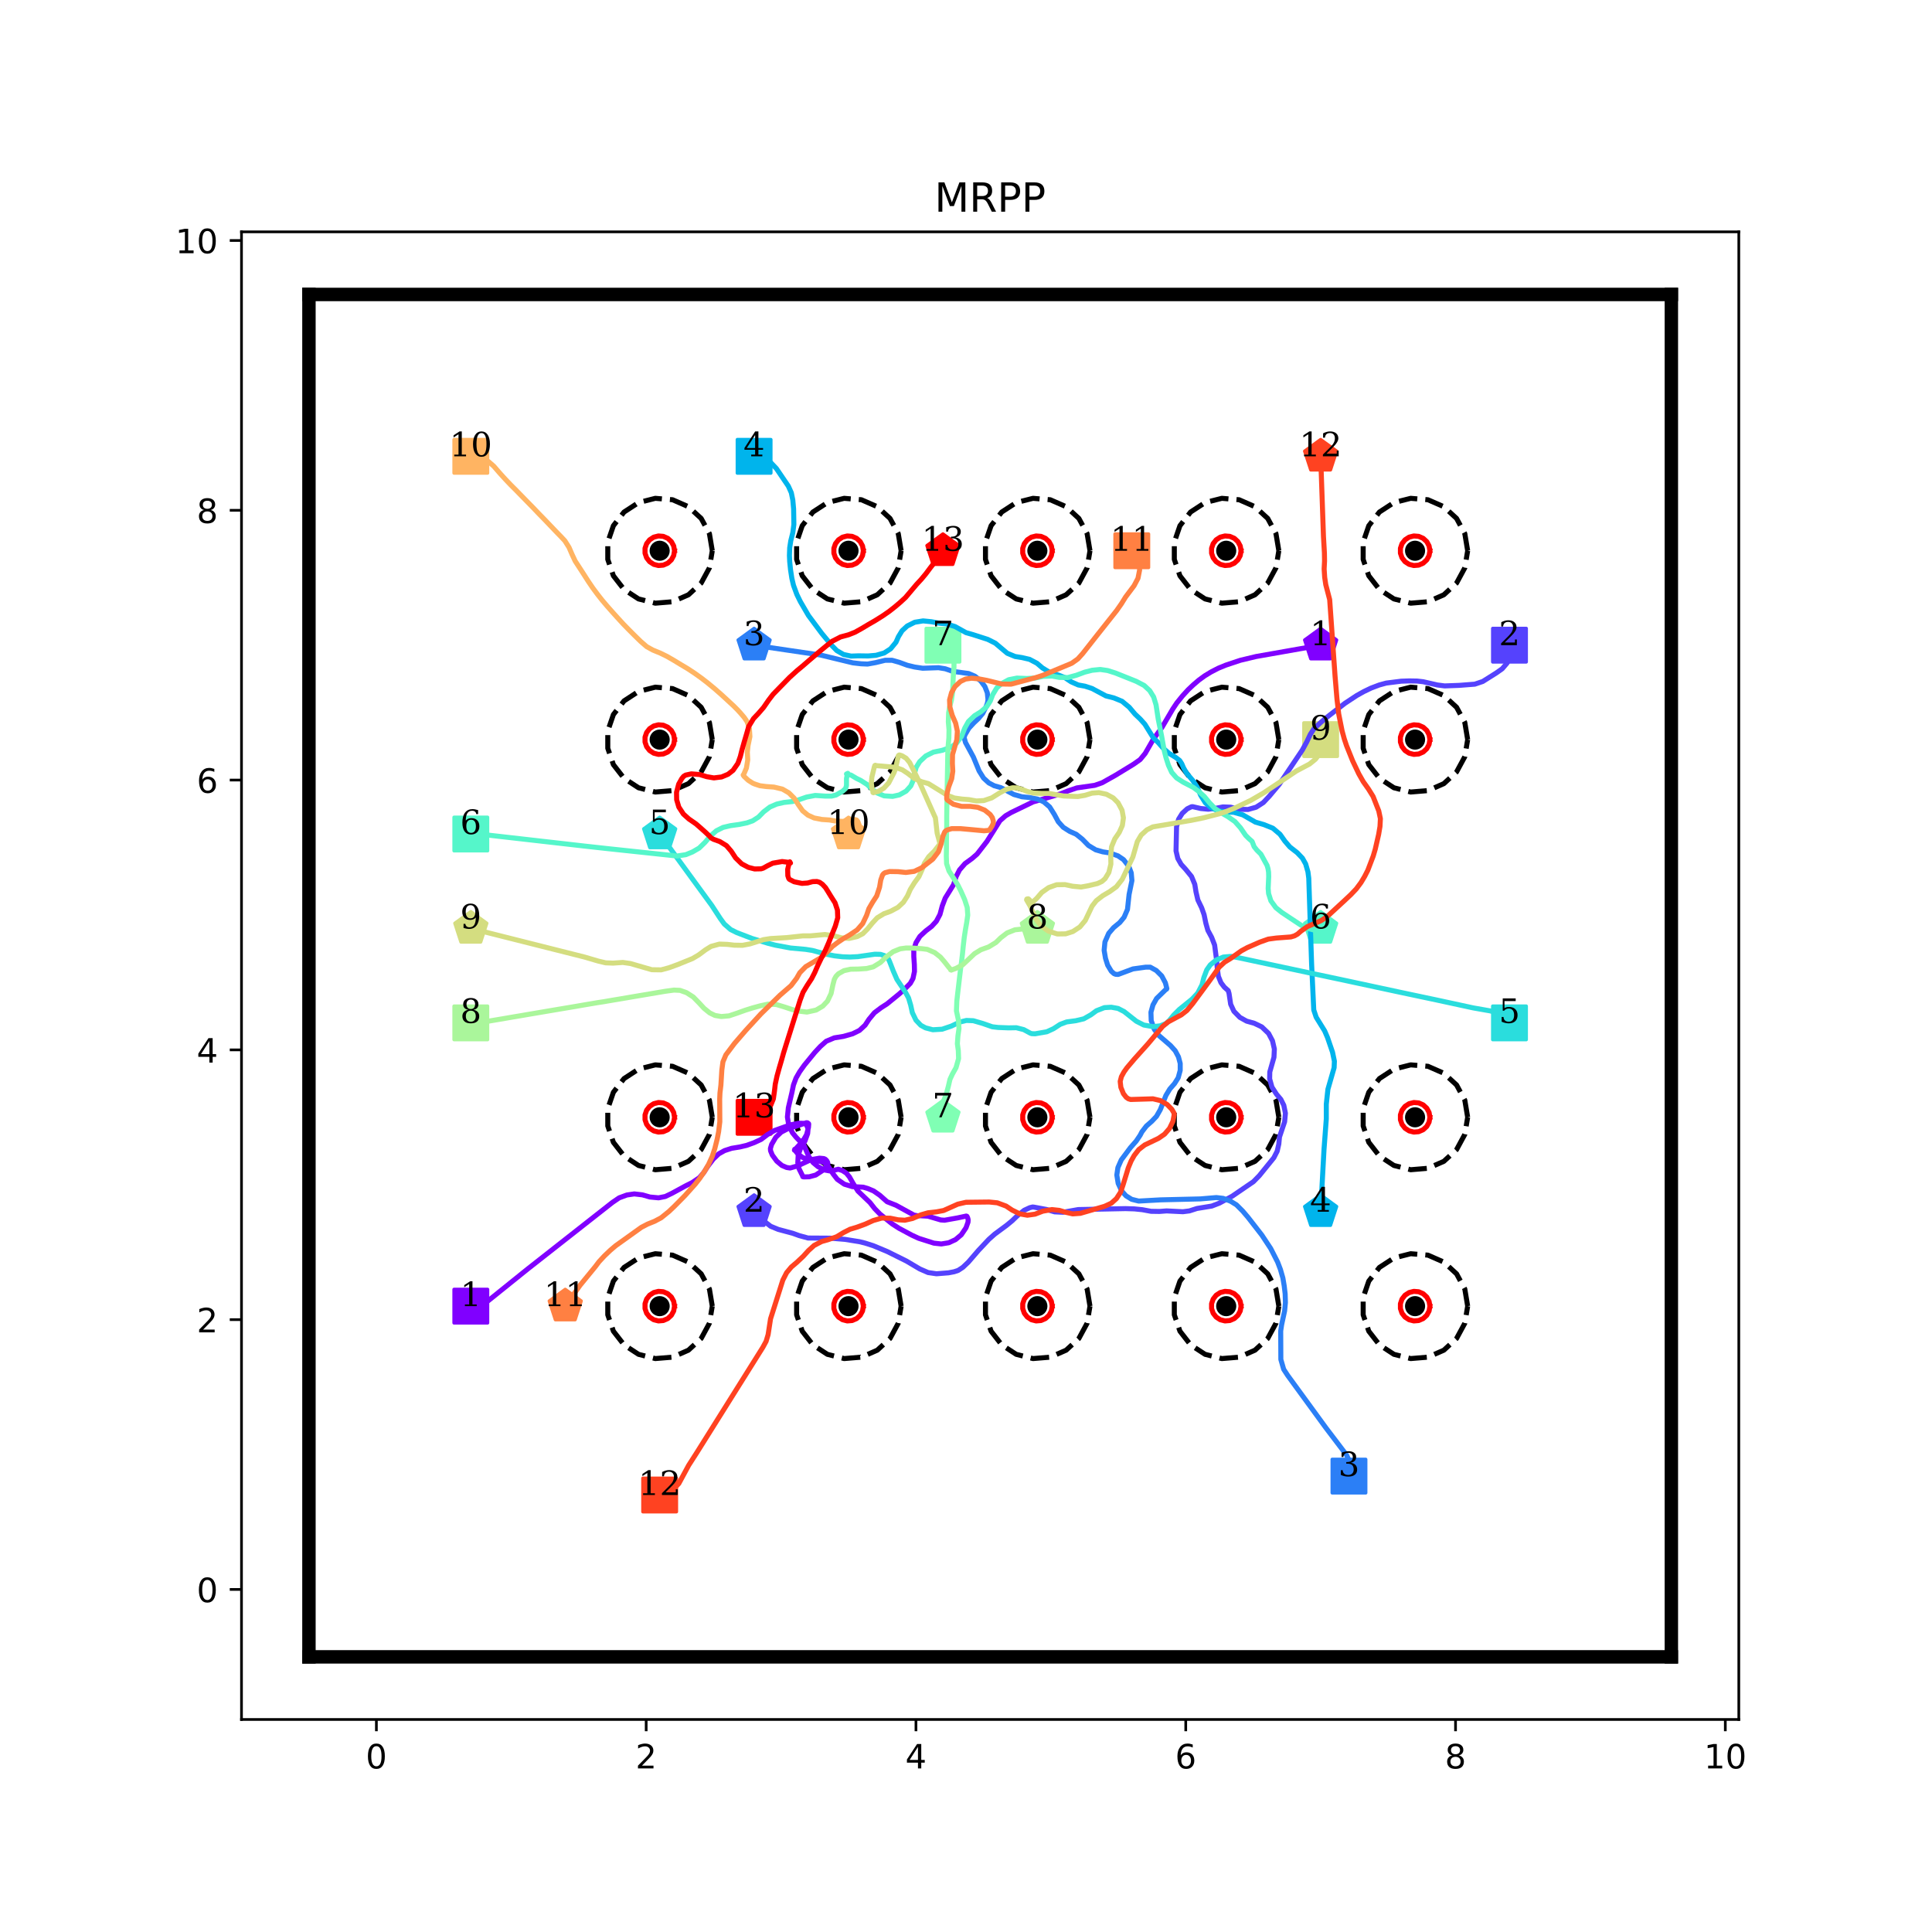 <?xml version="1.0" encoding="utf-8" standalone="no"?>
<!DOCTYPE svg PUBLIC "-//W3C//DTD SVG 1.1//EN"
  "http://www.w3.org/Graphics/SVG/1.1/DTD/svg11.dtd">
<!-- Created with matplotlib (http://matplotlib.org/) -->
<svg height="576pt" version="1.1" viewBox="0 0 576 576" width="576pt" xmlns="http://www.w3.org/2000/svg" xmlns:xlink="http://www.w3.org/1999/xlink">
 <defs>
  <style type="text/css">
*{stroke-linecap:butt;stroke-linejoin:round;}
  </style>
 </defs>
 <g id="figure_1">
  <g id="patch_1">
   <path d="M 0 576 
L 576 576 
L 576 0 
L 0 0 
z
" style="fill:#ffffff;"/>
  </g>
  <g id="axes_1">
   <g id="patch_2">
    <path d="M 72 512.64 
L 518.4 512.64 
L 518.4 69.12 
L 72 69.12 
z
" style="fill:#ffffff;"/>
   </g>
   <g id="matplotlib.axis_1">
    <g id="xtick_1">
     <g id="line2d_1">
      <defs>
       <path d="M 0 0 
L 0 3.5 
" id="ma2c49f9291" style="stroke:#000000;stroke-width:0.8;"/>
      </defs>
      <g>
       <use style="stroke:#000000;stroke-width:0.8;" x="112.216" xlink:href="#ma2c49f9291" y="512.64"/>
      </g>
     </g>
     <g id="text_1">
      <!-- 0 -->
      <defs>
       <path d="M 31.781 66.406 
Q 24.172 66.406 20.328 58.906 
Q 16.5 51.422 16.5 36.375 
Q 16.5 21.391 20.328 13.891 
Q 24.172 6.391 31.781 6.391 
Q 39.453 6.391 43.281 13.891 
Q 47.125 21.391 47.125 36.375 
Q 47.125 51.422 43.281 58.906 
Q 39.453 66.406 31.781 66.406 
z
M 31.781 74.219 
Q 44.047 74.219 50.516 64.516 
Q 56.984 54.828 56.984 36.375 
Q 56.984 17.969 50.516 8.266 
Q 44.047 -1.422 31.781 -1.422 
Q 19.531 -1.422 13.062 8.266 
Q 6.594 17.969 6.594 36.375 
Q 6.594 54.828 13.062 64.516 
Q 19.531 74.219 31.781 74.219 
z
" id="DejaVuSans-30"/>
      </defs>
      <g transform="translate(109.035 527.238)scale(0.1 -0.1)">
       <use xlink:href="#DejaVuSans-30"/>
      </g>
     </g>
    </g>
    <g id="xtick_2">
     <g id="line2d_2">
      <g>
       <use style="stroke:#000000;stroke-width:0.8;" x="192.649" xlink:href="#ma2c49f9291" y="512.64"/>
      </g>
     </g>
     <g id="text_2">
      <!-- 2 -->
      <defs>
       <path d="M 19.188 8.297 
L 53.609 8.297 
L 53.609 0 
L 7.328 0 
L 7.328 8.297 
Q 12.938 14.109 22.625 23.891 
Q 32.328 33.688 34.812 36.531 
Q 39.547 41.844 41.422 45.531 
Q 43.312 49.219 43.312 52.781 
Q 43.312 58.594 39.234 62.25 
Q 35.156 65.922 28.609 65.922 
Q 23.969 65.922 18.812 64.312 
Q 13.672 62.703 7.812 59.422 
L 7.812 69.391 
Q 13.766 71.781 18.938 73 
Q 24.125 74.219 28.422 74.219 
Q 39.75 74.219 46.484 68.547 
Q 53.219 62.891 53.219 53.422 
Q 53.219 48.922 51.531 44.891 
Q 49.859 40.875 45.406 35.406 
Q 44.188 33.984 37.641 27.219 
Q 31.109 20.453 19.188 8.297 
z
" id="DejaVuSans-32"/>
      </defs>
      <g transform="translate(189.467 527.238)scale(0.1 -0.1)">
       <use xlink:href="#DejaVuSans-32"/>
      </g>
     </g>
    </g>
    <g id="xtick_3">
     <g id="line2d_3">
      <g>
       <use style="stroke:#000000;stroke-width:0.8;" x="273.081" xlink:href="#ma2c49f9291" y="512.64"/>
      </g>
     </g>
     <g id="text_3">
      <!-- 4 -->
      <defs>
       <path d="M 37.797 64.312 
L 12.891 25.391 
L 37.797 25.391 
z
M 35.203 72.906 
L 47.609 72.906 
L 47.609 25.391 
L 58.016 25.391 
L 58.016 17.188 
L 47.609 17.188 
L 47.609 0 
L 37.797 0 
L 37.797 17.188 
L 4.891 17.188 
L 4.891 26.703 
z
" id="DejaVuSans-34"/>
      </defs>
      <g transform="translate(269.9 527.238)scale(0.1 -0.1)">
       <use xlink:href="#DejaVuSans-34"/>
      </g>
     </g>
    </g>
    <g id="xtick_4">
     <g id="line2d_4">
      <g>
       <use style="stroke:#000000;stroke-width:0.8;" x="353.514" xlink:href="#ma2c49f9291" y="512.64"/>
      </g>
     </g>
     <g id="text_4">
      <!-- 6 -->
      <defs>
       <path d="M 33.016 40.375 
Q 26.375 40.375 22.484 35.828 
Q 18.609 31.297 18.609 23.391 
Q 18.609 15.531 22.484 10.953 
Q 26.375 6.391 33.016 6.391 
Q 39.656 6.391 43.531 10.953 
Q 47.406 15.531 47.406 23.391 
Q 47.406 31.297 43.531 35.828 
Q 39.656 40.375 33.016 40.375 
z
M 52.594 71.297 
L 52.594 62.312 
Q 48.875 64.062 45.094 64.984 
Q 41.312 65.922 37.594 65.922 
Q 27.828 65.922 22.672 59.328 
Q 17.531 52.734 16.797 39.406 
Q 19.672 43.656 24.016 45.922 
Q 28.375 48.188 33.594 48.188 
Q 44.578 48.188 50.953 41.516 
Q 57.328 34.859 57.328 23.391 
Q 57.328 12.156 50.688 5.359 
Q 44.047 -1.422 33.016 -1.422 
Q 20.359 -1.422 13.672 8.266 
Q 6.984 17.969 6.984 36.375 
Q 6.984 53.656 15.188 63.938 
Q 23.391 74.219 37.203 74.219 
Q 40.922 74.219 44.703 73.484 
Q 48.484 72.75 52.594 71.297 
z
" id="DejaVuSans-36"/>
      </defs>
      <g transform="translate(350.332 527.238)scale(0.1 -0.1)">
       <use xlink:href="#DejaVuSans-36"/>
      </g>
     </g>
    </g>
    <g id="xtick_5">
     <g id="line2d_5">
      <g>
       <use style="stroke:#000000;stroke-width:0.8;" x="433.946" xlink:href="#ma2c49f9291" y="512.64"/>
      </g>
     </g>
     <g id="text_5">
      <!-- 8 -->
      <defs>
       <path d="M 31.781 34.625 
Q 24.75 34.625 20.719 30.859 
Q 16.703 27.094 16.703 20.516 
Q 16.703 13.922 20.719 10.156 
Q 24.75 6.391 31.781 6.391 
Q 38.812 6.391 42.859 10.172 
Q 46.922 13.969 46.922 20.516 
Q 46.922 27.094 42.891 30.859 
Q 38.875 34.625 31.781 34.625 
z
M 21.922 38.812 
Q 15.578 40.375 12.031 44.719 
Q 8.5 49.078 8.5 55.328 
Q 8.5 64.062 14.719 69.141 
Q 20.953 74.219 31.781 74.219 
Q 42.672 74.219 48.875 69.141 
Q 55.078 64.062 55.078 55.328 
Q 55.078 49.078 51.531 44.719 
Q 48 40.375 41.703 38.812 
Q 48.828 37.156 52.797 32.312 
Q 56.781 27.484 56.781 20.516 
Q 56.781 9.906 50.312 4.234 
Q 43.844 -1.422 31.781 -1.422 
Q 19.734 -1.422 13.25 4.234 
Q 6.781 9.906 6.781 20.516 
Q 6.781 27.484 10.781 32.312 
Q 14.797 37.156 21.922 38.812 
z
M 18.312 54.391 
Q 18.312 48.734 21.844 45.562 
Q 25.391 42.391 31.781 42.391 
Q 38.141 42.391 41.719 45.562 
Q 45.312 48.734 45.312 54.391 
Q 45.312 60.062 41.719 63.234 
Q 38.141 66.406 31.781 66.406 
Q 25.391 66.406 21.844 63.234 
Q 18.312 60.062 18.312 54.391 
z
" id="DejaVuSans-38"/>
      </defs>
      <g transform="translate(430.765 527.238)scale(0.1 -0.1)">
       <use xlink:href="#DejaVuSans-38"/>
      </g>
     </g>
    </g>
    <g id="xtick_6">
     <g id="line2d_6">
      <g>
       <use style="stroke:#000000;stroke-width:0.8;" x="514.378" xlink:href="#ma2c49f9291" y="512.64"/>
      </g>
     </g>
     <g id="text_6">
      <!-- 10 -->
      <defs>
       <path d="M 12.406 8.297 
L 28.516 8.297 
L 28.516 63.922 
L 10.984 60.406 
L 10.984 69.391 
L 28.422 72.906 
L 38.281 72.906 
L 38.281 8.297 
L 54.391 8.297 
L 54.391 0 
L 12.406 0 
z
" id="DejaVuSans-31"/>
      </defs>
      <g transform="translate(508.016 527.238)scale(0.1 -0.1)">
       <use xlink:href="#DejaVuSans-31"/>
       <use x="63.623" xlink:href="#DejaVuSans-30"/>
      </g>
     </g>
    </g>
   </g>
   <g id="matplotlib.axis_2">
    <g id="ytick_1">
     <g id="line2d_7">
      <defs>
       <path d="M 0 0 
L -3.5 0 
" id="m35a77f9a65" style="stroke:#000000;stroke-width:0.8;"/>
      </defs>
      <g>
       <use style="stroke:#000000;stroke-width:0.8;" x="72" xlink:href="#m35a77f9a65" y="473.864"/>
      </g>
     </g>
     <g id="text_7">
      <!-- 0 -->
      <g transform="translate(58.638 477.663)scale(0.1 -0.1)">
       <use xlink:href="#DejaVuSans-30"/>
      </g>
     </g>
    </g>
    <g id="ytick_2">
     <g id="line2d_8">
      <g>
       <use style="stroke:#000000;stroke-width:0.8;" x="72" xlink:href="#m35a77f9a65" y="393.431"/>
      </g>
     </g>
     <g id="text_8">
      <!-- 2 -->
      <g transform="translate(58.638 397.231)scale(0.1 -0.1)">
       <use xlink:href="#DejaVuSans-32"/>
      </g>
     </g>
    </g>
    <g id="ytick_3">
     <g id="line2d_9">
      <g>
       <use style="stroke:#000000;stroke-width:0.8;" x="72" xlink:href="#m35a77f9a65" y="312.999"/>
      </g>
     </g>
     <g id="text_9">
      <!-- 4 -->
      <g transform="translate(58.638 316.798)scale(0.1 -0.1)">
       <use xlink:href="#DejaVuSans-34"/>
      </g>
     </g>
    </g>
    <g id="ytick_4">
     <g id="line2d_10">
      <g>
       <use style="stroke:#000000;stroke-width:0.8;" x="72" xlink:href="#m35a77f9a65" y="232.566"/>
      </g>
     </g>
     <g id="text_10">
      <!-- 6 -->
      <g transform="translate(58.638 236.366)scale(0.1 -0.1)">
       <use xlink:href="#DejaVuSans-36"/>
      </g>
     </g>
    </g>
    <g id="ytick_5">
     <g id="line2d_11">
      <g>
       <use style="stroke:#000000;stroke-width:0.8;" x="72" xlink:href="#m35a77f9a65" y="152.134"/>
      </g>
     </g>
     <g id="text_11">
      <!-- 8 -->
      <g transform="translate(58.638 155.933)scale(0.1 -0.1)">
       <use xlink:href="#DejaVuSans-38"/>
      </g>
     </g>
    </g>
    <g id="ytick_6">
     <g id="line2d_12">
      <g>
       <use style="stroke:#000000;stroke-width:0.8;" x="72" xlink:href="#m35a77f9a65" y="71.702"/>
      </g>
     </g>
     <g id="text_12">
      <!-- 10 -->
      <g transform="translate(52.275 75.501)scale(0.1 -0.1)">
       <use xlink:href="#DejaVuSans-31"/>
       <use x="63.623" xlink:href="#DejaVuSans-30"/>
      </g>
     </g>
    </g>
   </g>
   <g id="line2d_13">
    <path clip-path="url(#p2e29648de3)" d="M 140.368 389.41 
" style="fill:none;stroke:#1f77b4;stroke-linecap:square;stroke-width:1.5;"/>
    <defs>
     <path d="M -5 5 
L 5 5 
L 5 -5 
L -5 -5 
z
" id="m51f60171f5" style="stroke:#8000ff;stroke-linejoin:miter;"/>
    </defs>
    <g clip-path="url(#p2e29648de3)">
     <use style="fill:#8000ff;stroke:#8000ff;stroke-linejoin:miter;" x="140.368" xlink:href="#m51f60171f5" y="389.41"/>
    </g>
   </g>
   <g id="line2d_14">
    <path clip-path="url(#p2e29648de3)" d="M 393.73 192.35 
" style="fill:none;stroke:#ff7f0e;stroke-linecap:square;stroke-width:1.5;"/>
    <defs>
     <path d="M 0 -5 
L -4.755 -1.545 
L -2.939 4.045 
L 2.939 4.045 
L 4.755 -1.545 
z
" id="m4b1cde335d" style="stroke:#8000ff;stroke-linejoin:miter;"/>
    </defs>
    <g clip-path="url(#p2e29648de3)">
     <use style="fill:#8000ff;stroke:#8000ff;stroke-linejoin:miter;" x="393.73" xlink:href="#m4b1cde335d" y="192.35"/>
    </g>
   </g>
   <g id="line2d_15">
    <path clip-path="url(#p2e29648de3)" d="M 450.032 192.35 
" style="fill:none;stroke:#2ca02c;stroke-linecap:square;stroke-width:1.5;"/>
    <defs>
     <path d="M -5 5 
L 5 5 
L 5 -5 
L -5 -5 
z
" id="m9780538b03" style="stroke:#5542fd;stroke-linejoin:miter;"/>
    </defs>
    <g clip-path="url(#p2e29648de3)">
     <use style="fill:#5542fd;stroke:#5542fd;stroke-linejoin:miter;" x="450.032" xlink:href="#m9780538b03" y="192.35"/>
    </g>
   </g>
   <g id="line2d_16">
    <path clip-path="url(#p2e29648de3)" d="M 224.822 361.258 
" style="fill:none;stroke:#d62728;stroke-linecap:square;stroke-width:1.5;"/>
    <defs>
     <path d="M 0 -5 
L -4.755 -1.545 
L -2.939 4.045 
L 2.939 4.045 
L 4.755 -1.545 
z
" id="m0e34ec36d3" style="stroke:#5542fd;stroke-linejoin:miter;"/>
    </defs>
    <g clip-path="url(#p2e29648de3)">
     <use style="fill:#5542fd;stroke:#5542fd;stroke-linejoin:miter;" x="224.822" xlink:href="#m0e34ec36d3" y="361.258"/>
    </g>
   </g>
   <g id="line2d_17">
    <path clip-path="url(#p2e29648de3)" d="M 402.175 440.082 
" style="fill:none;stroke:#9467bd;stroke-linecap:square;stroke-width:1.5;"/>
    <defs>
     <path d="M -5 5 
L 5 5 
L 5 -5 
L -5 -5 
z
" id="m3d86bed0c9" style="stroke:#2b7ff6;stroke-linejoin:miter;"/>
    </defs>
    <g clip-path="url(#p2e29648de3)">
     <use style="fill:#2b7ff6;stroke:#2b7ff6;stroke-linejoin:miter;" x="402.175" xlink:href="#m3d86bed0c9" y="440.082"/>
    </g>
   </g>
   <g id="line2d_18">
    <path clip-path="url(#p2e29648de3)" d="M 224.822 192.35 
" style="fill:none;stroke:#8c564b;stroke-linecap:square;stroke-width:1.5;"/>
    <defs>
     <path d="M 0 -5 
L -4.755 -1.545 
L -2.939 4.045 
L 2.939 4.045 
L 4.755 -1.545 
z
" id="ma150357ef0" style="stroke:#2b7ff6;stroke-linejoin:miter;"/>
    </defs>
    <g clip-path="url(#p2e29648de3)">
     <use style="fill:#2b7ff6;stroke:#2b7ff6;stroke-linejoin:miter;" x="224.822" xlink:href="#ma150357ef0" y="192.35"/>
    </g>
   </g>
   <g id="line2d_19">
    <path clip-path="url(#p2e29648de3)" d="M 224.822 136.048 
" style="fill:none;stroke:#e377c2;stroke-linecap:square;stroke-width:1.5;"/>
    <defs>
     <path d="M -5 5 
L 5 5 
L 5 -5 
L -5 -5 
z
" id="m76b0df0509" style="stroke:#00b4ec;stroke-linejoin:miter;"/>
    </defs>
    <g clip-path="url(#p2e29648de3)">
     <use style="fill:#00b4ec;stroke:#00b4ec;stroke-linejoin:miter;" x="224.822" xlink:href="#m76b0df0509" y="136.048"/>
    </g>
   </g>
   <g id="line2d_20">
    <path clip-path="url(#p2e29648de3)" d="M 393.73 361.258 
" style="fill:none;stroke:#7f7f7f;stroke-linecap:square;stroke-width:1.5;"/>
    <defs>
     <path d="M 0 -5 
L -4.755 -1.545 
L -2.939 4.045 
L 2.939 4.045 
L 4.755 -1.545 
z
" id="m0fe5723b4a" style="stroke:#00b4ec;stroke-linejoin:miter;"/>
    </defs>
    <g clip-path="url(#p2e29648de3)">
     <use style="fill:#00b4ec;stroke:#00b4ec;stroke-linejoin:miter;" x="393.73" xlink:href="#m0fe5723b4a" y="361.258"/>
    </g>
   </g>
   <g id="line2d_21">
    <path clip-path="url(#p2e29648de3)" d="M 450.032 304.956 
" style="fill:none;stroke:#bcbd22;stroke-linecap:square;stroke-width:1.5;"/>
    <defs>
     <path d="M -5 5 
L 5 5 
L 5 -5 
L -5 -5 
z
" id="m887ff1c5df" style="stroke:#2adddd;stroke-linejoin:miter;"/>
    </defs>
    <g clip-path="url(#p2e29648de3)">
     <use style="fill:#2adddd;stroke:#2adddd;stroke-linejoin:miter;" x="450.032" xlink:href="#m887ff1c5df" y="304.956"/>
    </g>
   </g>
   <g id="line2d_22">
    <path clip-path="url(#p2e29648de3)" d="M 196.67 248.653 
" style="fill:none;stroke:#17becf;stroke-linecap:square;stroke-width:1.5;"/>
    <defs>
     <path d="M 0 -5 
L -4.755 -1.545 
L -2.939 4.045 
L 2.939 4.045 
L 4.755 -1.545 
z
" id="mcc7edad85b" style="stroke:#2adddd;stroke-linejoin:miter;"/>
    </defs>
    <g clip-path="url(#p2e29648de3)">
     <use style="fill:#2adddd;stroke:#2adddd;stroke-linejoin:miter;" x="196.67" xlink:href="#mcc7edad85b" y="248.653"/>
    </g>
   </g>
   <g id="line2d_23">
    <path clip-path="url(#p2e29648de3)" d="M 140.368 248.653 
" style="fill:none;stroke:#1f77b4;stroke-linecap:square;stroke-width:1.5;"/>
    <defs>
     <path d="M -5 5 
L 5 5 
L 5 -5 
L -5 -5 
z
" id="mda40a2d44b" style="stroke:#55f6ca;stroke-linejoin:miter;"/>
    </defs>
    <g clip-path="url(#p2e29648de3)">
     <use style="fill:#55f6ca;stroke:#55f6ca;stroke-linejoin:miter;" x="140.368" xlink:href="#mda40a2d44b" y="248.653"/>
    </g>
   </g>
   <g id="line2d_24">
    <path clip-path="url(#p2e29648de3)" d="M 393.73 276.804 
" style="fill:none;stroke:#ff7f0e;stroke-linecap:square;stroke-width:1.5;"/>
    <defs>
     <path d="M 0 -5 
L -4.755 -1.545 
L -2.939 4.045 
L 2.939 4.045 
L 4.755 -1.545 
z
" id="m9b8b47d28e" style="stroke:#55f6ca;stroke-linejoin:miter;"/>
    </defs>
    <g clip-path="url(#p2e29648de3)">
     <use style="fill:#55f6ca;stroke:#55f6ca;stroke-linejoin:miter;" x="393.73" xlink:href="#m9b8b47d28e" y="276.804"/>
    </g>
   </g>
   <g id="line2d_25">
    <path clip-path="url(#p2e29648de3)" d="M 281.124 192.35 
" style="fill:none;stroke:#2ca02c;stroke-linecap:square;stroke-width:1.5;"/>
    <defs>
     <path d="M -5 5 
L 5 5 
L 5 -5 
L -5 -5 
z
" id="m772130885e" style="stroke:#80ffb4;stroke-linejoin:miter;"/>
    </defs>
    <g clip-path="url(#p2e29648de3)">
     <use style="fill:#80ffb4;stroke:#80ffb4;stroke-linejoin:miter;" x="281.124" xlink:href="#m772130885e" y="192.35"/>
    </g>
   </g>
   <g id="line2d_26">
    <path clip-path="url(#p2e29648de3)" d="M 281.124 333.107 
" style="fill:none;stroke:#d62728;stroke-linecap:square;stroke-width:1.5;"/>
    <defs>
     <path d="M 0 -5 
L -4.755 -1.545 
L -2.939 4.045 
L 2.939 4.045 
L 4.755 -1.545 
z
" id="m0a6abe5cdb" style="stroke:#80ffb4;stroke-linejoin:miter;"/>
    </defs>
    <g clip-path="url(#p2e29648de3)">
     <use style="fill:#80ffb4;stroke:#80ffb4;stroke-linejoin:miter;" x="281.124" xlink:href="#m0a6abe5cdb" y="333.107"/>
    </g>
   </g>
   <g id="line2d_27">
    <path clip-path="url(#p2e29648de3)" d="M 140.368 304.956 
" style="fill:none;stroke:#9467bd;stroke-linecap:square;stroke-width:1.5;"/>
    <defs>
     <path d="M -5 5 
L 5 5 
L 5 -5 
L -5 -5 
z
" id="me47f82356d" style="stroke:#aaf69b;stroke-linejoin:miter;"/>
    </defs>
    <g clip-path="url(#p2e29648de3)">
     <use style="fill:#aaf69b;stroke:#aaf69b;stroke-linejoin:miter;" x="140.368" xlink:href="#me47f82356d" y="304.956"/>
    </g>
   </g>
   <g id="line2d_28">
    <path clip-path="url(#p2e29648de3)" d="M 309.276 276.804 
" style="fill:none;stroke:#8c564b;stroke-linecap:square;stroke-width:1.5;"/>
    <defs>
     <path d="M 0 -5 
L -4.755 -1.545 
L -2.939 4.045 
L 2.939 4.045 
L 4.755 -1.545 
z
" id="m4b3c1877c9" style="stroke:#aaf69b;stroke-linejoin:miter;"/>
    </defs>
    <g clip-path="url(#p2e29648de3)">
     <use style="fill:#aaf69b;stroke:#aaf69b;stroke-linejoin:miter;" x="309.276" xlink:href="#m4b3c1877c9" y="276.804"/>
    </g>
   </g>
   <g id="line2d_29">
    <path clip-path="url(#p2e29648de3)" d="M 393.73 220.502 
" style="fill:none;stroke:#e377c2;stroke-linecap:square;stroke-width:1.5;"/>
    <defs>
     <path d="M -5 5 
L 5 5 
L 5 -5 
L -5 -5 
z
" id="m7f03ef8c4b" style="stroke:#d4dd80;stroke-linejoin:miter;"/>
    </defs>
    <g clip-path="url(#p2e29648de3)">
     <use style="fill:#d4dd80;stroke:#d4dd80;stroke-linejoin:miter;" x="393.73" xlink:href="#m7f03ef8c4b" y="220.502"/>
    </g>
   </g>
   <g id="line2d_30">
    <path clip-path="url(#p2e29648de3)" d="M 140.368 276.804 
" style="fill:none;stroke:#7f7f7f;stroke-linecap:square;stroke-width:1.5;"/>
    <defs>
     <path d="M 0 -5 
L -4.755 -1.545 
L -2.939 4.045 
L 2.939 4.045 
L 4.755 -1.545 
z
" id="med5db5ebcf" style="stroke:#d4dd80;stroke-linejoin:miter;"/>
    </defs>
    <g clip-path="url(#p2e29648de3)">
     <use style="fill:#d4dd80;stroke:#d4dd80;stroke-linejoin:miter;" x="140.368" xlink:href="#med5db5ebcf" y="276.804"/>
    </g>
   </g>
   <g id="line2d_31">
    <path clip-path="url(#p2e29648de3)" d="M 140.368 136.048 
" style="fill:none;stroke:#bcbd22;stroke-linecap:square;stroke-width:1.5;"/>
    <defs>
     <path d="M -5 5 
L 5 5 
L 5 -5 
L -5 -5 
z
" id="m63948f114c" style="stroke:#ffb462;stroke-linejoin:miter;"/>
    </defs>
    <g clip-path="url(#p2e29648de3)">
     <use style="fill:#ffb462;stroke:#ffb462;stroke-linejoin:miter;" x="140.368" xlink:href="#m63948f114c" y="136.048"/>
    </g>
   </g>
   <g id="line2d_32">
    <path clip-path="url(#p2e29648de3)" d="M 252.973 248.653 
" style="fill:none;stroke:#17becf;stroke-linecap:square;stroke-width:1.5;"/>
    <defs>
     <path d="M 0 -5 
L -4.755 -1.545 
L -2.939 4.045 
L 2.939 4.045 
L 4.755 -1.545 
z
" id="m65e786d138" style="stroke:#ffb462;stroke-linejoin:miter;"/>
    </defs>
    <g clip-path="url(#p2e29648de3)">
     <use style="fill:#ffb462;stroke:#ffb462;stroke-linejoin:miter;" x="252.973" xlink:href="#m65e786d138" y="248.653"/>
    </g>
   </g>
   <g id="line2d_33">
    <path clip-path="url(#p2e29648de3)" d="M 337.427 164.199 
" style="fill:none;stroke:#1f77b4;stroke-linecap:square;stroke-width:1.5;"/>
    <defs>
     <path d="M -5 5 
L 5 5 
L 5 -5 
L -5 -5 
z
" id="m9eb7af8af6" style="stroke:#ff8042;stroke-linejoin:miter;"/>
    </defs>
    <g clip-path="url(#p2e29648de3)">
     <use style="fill:#ff8042;stroke:#ff8042;stroke-linejoin:miter;" x="337.427" xlink:href="#m9eb7af8af6" y="164.199"/>
    </g>
   </g>
   <g id="line2d_34">
    <path clip-path="url(#p2e29648de3)" d="M 168.519 389.41 
" style="fill:none;stroke:#ff7f0e;stroke-linecap:square;stroke-width:1.5;"/>
    <defs>
     <path d="M 0 -5 
L -4.755 -1.545 
L -2.939 4.045 
L 2.939 4.045 
L 4.755 -1.545 
z
" id="mffd8a893a2" style="stroke:#ff8042;stroke-linejoin:miter;"/>
    </defs>
    <g clip-path="url(#p2e29648de3)">
     <use style="fill:#ff8042;stroke:#ff8042;stroke-linejoin:miter;" x="168.519" xlink:href="#mffd8a893a2" y="389.41"/>
    </g>
   </g>
   <g id="line2d_35">
    <path clip-path="url(#p2e29648de3)" d="M 196.67 445.712 
" style="fill:none;stroke:#2ca02c;stroke-linecap:square;stroke-width:1.5;"/>
    <defs>
     <path d="M -5 5 
L 5 5 
L 5 -5 
L -5 -5 
z
" id="m83c465021a" style="stroke:#ff4221;stroke-linejoin:miter;"/>
    </defs>
    <g clip-path="url(#p2e29648de3)">
     <use style="fill:#ff4221;stroke:#ff4221;stroke-linejoin:miter;" x="196.67" xlink:href="#m83c465021a" y="445.712"/>
    </g>
   </g>
   <g id="line2d_36">
    <path clip-path="url(#p2e29648de3)" d="M 393.73 136.048 
" style="fill:none;stroke:#d62728;stroke-linecap:square;stroke-width:1.5;"/>
    <defs>
     <path d="M 0 -5 
L -4.755 -1.545 
L -2.939 4.045 
L 2.939 4.045 
L 4.755 -1.545 
z
" id="m1647dae4b4" style="stroke:#ff4221;stroke-linejoin:miter;"/>
    </defs>
    <g clip-path="url(#p2e29648de3)">
     <use style="fill:#ff4221;stroke:#ff4221;stroke-linejoin:miter;" x="393.73" xlink:href="#m1647dae4b4" y="136.048"/>
    </g>
   </g>
   <g id="line2d_37">
    <path clip-path="url(#p2e29648de3)" d="M 224.822 333.107 
" style="fill:none;stroke:#9467bd;stroke-linecap:square;stroke-width:1.5;"/>
    <defs>
     <path d="M -5 5 
L 5 5 
L 5 -5 
L -5 -5 
z
" id="mdf63cbcc67" style="stroke:#ff0000;stroke-linejoin:miter;"/>
    </defs>
    <g clip-path="url(#p2e29648de3)">
     <use style="fill:#ff0000;stroke:#ff0000;stroke-linejoin:miter;" x="224.822" xlink:href="#mdf63cbcc67" y="333.107"/>
    </g>
   </g>
   <g id="line2d_38">
    <path clip-path="url(#p2e29648de3)" d="M 281.124 164.199 
" style="fill:none;stroke:#8c564b;stroke-linecap:square;stroke-width:1.5;"/>
    <defs>
     <path d="M 0 -5 
L -4.755 -1.545 
L -2.939 4.045 
L 2.939 4.045 
L 4.755 -1.545 
z
" id="m74493c2920" style="stroke:#ff0000;stroke-linejoin:miter;"/>
    </defs>
    <g clip-path="url(#p2e29648de3)">
     <use style="fill:#ff0000;stroke:#ff0000;stroke-linejoin:miter;" x="281.124" xlink:href="#m74493c2920" y="164.199"/>
    </g>
   </g>
   <g id="line2d_39">
    <defs>
     <path d="M 0 2.5 
C 0.663 2.5 1.299 2.237 1.768 1.768 
C 2.237 1.299 2.5 0.663 2.5 0 
C 2.5 -0.663 2.237 -1.299 1.768 -1.768 
C 1.299 -2.237 0.663 -2.5 0 -2.5 
C -0.663 -2.5 -1.299 -2.237 -1.768 -1.768 
C -2.237 -1.299 -2.5 -0.663 -2.5 0 
C -2.5 0.663 -2.237 1.299 -1.768 1.768 
C -1.299 2.237 -0.663 2.5 0 2.5 
z
" id="m13db079eaa" style="stroke:#000000;"/>
    </defs>
    <g clip-path="url(#p2e29648de3)">
     <use style="stroke:#000000;" x="196.67" xlink:href="#m13db079eaa" y="389.41"/>
     <use style="stroke:#000000;" x="196.67" xlink:href="#m13db079eaa" y="333.107"/>
     <use style="stroke:#000000;" x="252.973" xlink:href="#m13db079eaa" y="389.41"/>
     <use style="stroke:#000000;" x="252.973" xlink:href="#m13db079eaa" y="333.107"/>
     <use style="stroke:#000000;" x="309.276" xlink:href="#m13db079eaa" y="389.41"/>
     <use style="stroke:#000000;" x="309.276" xlink:href="#m13db079eaa" y="333.107"/>
     <use style="stroke:#000000;" x="365.578" xlink:href="#m13db079eaa" y="389.41"/>
     <use style="stroke:#000000;" x="365.578" xlink:href="#m13db079eaa" y="333.107"/>
     <use style="stroke:#000000;" x="421.881" xlink:href="#m13db079eaa" y="389.41"/>
     <use style="stroke:#000000;" x="421.881" xlink:href="#m13db079eaa" y="333.107"/>
     <use style="stroke:#000000;" x="196.67" xlink:href="#m13db079eaa" y="220.502"/>
     <use style="stroke:#000000;" x="196.67" xlink:href="#m13db079eaa" y="164.199"/>
     <use style="stroke:#000000;" x="252.973" xlink:href="#m13db079eaa" y="220.502"/>
     <use style="stroke:#000000;" x="252.973" xlink:href="#m13db079eaa" y="164.199"/>
     <use style="stroke:#000000;" x="309.276" xlink:href="#m13db079eaa" y="220.502"/>
     <use style="stroke:#000000;" x="309.276" xlink:href="#m13db079eaa" y="164.199"/>
     <use style="stroke:#000000;" x="365.578" xlink:href="#m13db079eaa" y="220.502"/>
     <use style="stroke:#000000;" x="365.578" xlink:href="#m13db079eaa" y="164.199"/>
     <use style="stroke:#000000;" x="421.881" xlink:href="#m13db079eaa" y="220.502"/>
     <use style="stroke:#000000;" x="421.881" xlink:href="#m13db079eaa" y="164.199"/>
    </g>
   </g>
   <g id="line2d_40">
    <path clip-path="url(#p2e29648de3)" d="M 212.355 389.41 
L 211.505 384.317 
L 209.047 379.776 
L 205.249 376.279 
L 200.521 374.205 
L 195.375 373.779 
L 190.37 375.046 
L 186.048 377.87 
L 182.876 381.945 
L 181.2 386.828 
L 181.2 391.991 
L 182.876 396.875 
L 186.048 400.949 
L 190.37 403.773 
L 195.375 405.04 
L 200.521 404.614 
L 205.249 402.54 
L 209.047 399.043 
L 211.505 394.502 
L 212.355 389.41 
" style="fill:none;stroke:#000000;stroke-dasharray:5.55,2.4;stroke-dashoffset:0;stroke-width:1.5;"/>
   </g>
   <g id="line2d_41">
    <path clip-path="url(#p2e29648de3)" d="M 201.094 389.41 
L 200.854 387.973 
L 200.161 386.693 
L 199.09 385.706 
L 197.756 385.121 
L 196.305 385.001 
L 194.893 385.359 
L 193.674 386.155 
L 192.78 387.304 
L 192.307 388.682 
L 192.307 390.138 
L 192.78 391.515 
L 193.674 392.664 
L 194.893 393.461 
L 196.305 393.818 
L 197.756 393.698 
L 199.09 393.113 
L 200.161 392.127 
L 200.854 390.846 
L 201.094 389.41 
" style="fill:none;stroke:#ff0000;stroke-linecap:square;stroke-width:1.5;"/>
   </g>
   <g id="line2d_42">
    <path clip-path="url(#p2e29648de3)" d="M 212.355 333.107 
L 211.505 328.014 
L 209.047 323.474 
L 205.249 319.977 
L 200.521 317.903 
L 195.375 317.476 
L 190.37 318.744 
L 186.048 321.568 
L 182.876 325.642 
L 181.2 330.525 
L 181.2 335.689 
L 182.876 340.572 
L 186.048 344.646 
L 190.37 347.47 
L 195.375 348.738 
L 200.521 348.311 
L 205.249 346.237 
L 209.047 342.741 
L 211.505 338.2 
L 212.355 333.107 
" style="fill:none;stroke:#000000;stroke-dasharray:5.55,2.4;stroke-dashoffset:0;stroke-width:1.5;"/>
   </g>
   <g id="line2d_43">
    <path clip-path="url(#p2e29648de3)" d="M 201.094 333.107 
L 200.854 331.671 
L 200.161 330.39 
L 199.09 329.404 
L 197.756 328.819 
L 196.305 328.698 
L 194.893 329.056 
L 193.674 329.852 
L 192.78 331.002 
L 192.307 332.379 
L 192.307 333.835 
L 192.78 335.213 
L 193.674 336.362 
L 194.893 337.158 
L 196.305 337.516 
L 197.756 337.395 
L 199.09 336.81 
L 200.161 335.824 
L 200.854 334.543 
L 201.094 333.107 
" style="fill:none;stroke:#ff0000;stroke-linecap:square;stroke-width:1.5;"/>
   </g>
   <g id="line2d_44">
    <path clip-path="url(#p2e29648de3)" d="M 268.657 389.41 
L 267.807 384.317 
L 265.35 379.776 
L 261.551 376.279 
L 256.823 374.205 
L 251.678 373.779 
L 246.673 375.046 
L 242.35 377.87 
L 239.179 381.945 
L 237.503 386.828 
L 237.503 391.991 
L 239.179 396.875 
L 242.35 400.949 
L 246.673 403.773 
L 251.678 405.04 
L 256.823 404.614 
L 261.551 402.54 
L 265.35 399.043 
L 267.807 394.502 
L 268.657 389.41 
" style="fill:none;stroke:#000000;stroke-dasharray:5.55,2.4;stroke-dashoffset:0;stroke-width:1.5;"/>
   </g>
   <g id="line2d_45">
    <path clip-path="url(#p2e29648de3)" d="M 257.397 389.41 
L 257.157 387.973 
L 256.464 386.693 
L 255.393 385.706 
L 254.059 385.121 
L 252.608 385.001 
L 251.196 385.359 
L 249.977 386.155 
L 249.082 387.304 
L 248.61 388.682 
L 248.61 390.138 
L 249.082 391.515 
L 249.977 392.664 
L 251.196 393.461 
L 252.608 393.818 
L 254.059 393.698 
L 255.393 393.113 
L 256.464 392.127 
L 257.157 390.846 
L 257.397 389.41 
" style="fill:none;stroke:#ff0000;stroke-linecap:square;stroke-width:1.5;"/>
   </g>
   <g id="line2d_46">
    <path clip-path="url(#p2e29648de3)" d="M 268.657 333.107 
L 267.807 328.014 
L 265.35 323.474 
L 261.551 319.977 
L 256.823 317.903 
L 251.678 317.476 
L 246.673 318.744 
L 242.35 321.568 
L 239.179 325.642 
L 237.503 330.525 
L 237.503 335.689 
L 239.179 340.572 
L 242.35 344.646 
L 246.673 347.47 
L 251.678 348.738 
L 256.823 348.311 
L 261.551 346.237 
L 265.35 342.741 
L 267.807 338.2 
L 268.657 333.107 
" style="fill:none;stroke:#000000;stroke-dasharray:5.55,2.4;stroke-dashoffset:0;stroke-width:1.5;"/>
   </g>
   <g id="line2d_47">
    <path clip-path="url(#p2e29648de3)" d="M 257.397 333.107 
L 257.157 331.671 
L 256.464 330.39 
L 255.393 329.404 
L 254.059 328.819 
L 252.608 328.698 
L 251.196 329.056 
L 249.977 329.852 
L 249.082 331.002 
L 248.61 332.379 
L 248.61 333.835 
L 249.082 335.213 
L 249.977 336.362 
L 251.196 337.158 
L 252.608 337.516 
L 254.059 337.395 
L 255.393 336.81 
L 256.464 335.824 
L 257.157 334.543 
L 257.397 333.107 
" style="fill:none;stroke:#ff0000;stroke-linecap:square;stroke-width:1.5;"/>
   </g>
   <g id="line2d_48">
    <path clip-path="url(#p2e29648de3)" d="M 324.96 389.41 
L 324.11 384.317 
L 321.653 379.776 
L 317.854 376.279 
L 313.126 374.205 
L 307.98 373.779 
L 302.975 375.046 
L 298.653 377.87 
L 295.482 381.945 
L 293.805 386.828 
L 293.805 391.991 
L 295.482 396.875 
L 298.653 400.949 
L 302.975 403.773 
L 307.98 405.04 
L 313.126 404.614 
L 317.854 402.54 
L 321.653 399.043 
L 324.11 394.502 
L 324.96 389.41 
" style="fill:none;stroke:#000000;stroke-dasharray:5.55,2.4;stroke-dashoffset:0;stroke-width:1.5;"/>
   </g>
   <g id="line2d_49">
    <path clip-path="url(#p2e29648de3)" d="M 313.699 389.41 
L 313.46 387.973 
L 312.767 386.693 
L 311.695 385.706 
L 310.362 385.121 
L 308.91 385.001 
L 307.499 385.359 
L 306.28 386.155 
L 305.385 387.304 
L 304.912 388.682 
L 304.912 390.138 
L 305.385 391.515 
L 306.28 392.664 
L 307.499 393.461 
L 308.91 393.818 
L 310.362 393.698 
L 311.695 393.113 
L 312.767 392.127 
L 313.46 390.846 
L 313.699 389.41 
" style="fill:none;stroke:#ff0000;stroke-linecap:square;stroke-width:1.5;"/>
   </g>
   <g id="line2d_50">
    <path clip-path="url(#p2e29648de3)" d="M 324.96 333.107 
L 324.11 328.014 
L 321.653 323.474 
L 317.854 319.977 
L 313.126 317.903 
L 307.98 317.476 
L 302.975 318.744 
L 298.653 321.568 
L 295.482 325.642 
L 293.805 330.525 
L 293.805 335.689 
L 295.482 340.572 
L 298.653 344.646 
L 302.975 347.47 
L 307.98 348.738 
L 313.126 348.311 
L 317.854 346.237 
L 321.653 342.741 
L 324.11 338.2 
L 324.96 333.107 
" style="fill:none;stroke:#000000;stroke-dasharray:5.55,2.4;stroke-dashoffset:0;stroke-width:1.5;"/>
   </g>
   <g id="line2d_51">
    <path clip-path="url(#p2e29648de3)" d="M 313.699 333.107 
L 313.46 331.671 
L 312.767 330.39 
L 311.695 329.404 
L 310.362 328.819 
L 308.91 328.698 
L 307.499 329.056 
L 306.28 329.852 
L 305.385 331.002 
L 304.912 332.379 
L 304.912 333.835 
L 305.385 335.213 
L 306.28 336.362 
L 307.499 337.158 
L 308.91 337.516 
L 310.362 337.395 
L 311.695 336.81 
L 312.767 335.824 
L 313.46 334.543 
L 313.699 333.107 
" style="fill:none;stroke:#ff0000;stroke-linecap:square;stroke-width:1.5;"/>
   </g>
   <g id="line2d_52">
    <path clip-path="url(#p2e29648de3)" d="M 381.263 389.41 
L 380.413 384.317 
L 377.956 379.776 
L 374.157 376.279 
L 369.429 374.205 
L 364.283 373.779 
L 359.278 375.046 
L 354.956 377.87 
L 351.784 381.945 
L 350.108 386.828 
L 350.108 391.991 
L 351.784 396.875 
L 354.956 400.949 
L 359.278 403.773 
L 364.283 405.04 
L 369.429 404.614 
L 374.157 402.54 
L 377.956 399.043 
L 380.413 394.502 
L 381.263 389.41 
" style="fill:none;stroke:#000000;stroke-dasharray:5.55,2.4;stroke-dashoffset:0;stroke-width:1.5;"/>
   </g>
   <g id="line2d_53">
    <path clip-path="url(#p2e29648de3)" d="M 370.002 389.41 
L 369.762 387.973 
L 369.069 386.693 
L 367.998 385.706 
L 366.664 385.121 
L 365.213 385.001 
L 363.801 385.359 
L 362.582 386.155 
L 361.688 387.304 
L 361.215 388.682 
L 361.215 390.138 
L 361.688 391.515 
L 362.582 392.664 
L 363.801 393.461 
L 365.213 393.818 
L 366.664 393.698 
L 367.998 393.113 
L 369.069 392.127 
L 369.762 390.846 
L 370.002 389.41 
" style="fill:none;stroke:#ff0000;stroke-linecap:square;stroke-width:1.5;"/>
   </g>
   <g id="line2d_54">
    <path clip-path="url(#p2e29648de3)" d="M 381.263 333.107 
L 380.413 328.014 
L 377.956 323.474 
L 374.157 319.977 
L 369.429 317.903 
L 364.283 317.476 
L 359.278 318.744 
L 354.956 321.568 
L 351.784 325.642 
L 350.108 330.525 
L 350.108 335.689 
L 351.784 340.572 
L 354.956 344.646 
L 359.278 347.47 
L 364.283 348.738 
L 369.429 348.311 
L 374.157 346.237 
L 377.956 342.741 
L 380.413 338.2 
L 381.263 333.107 
" style="fill:none;stroke:#000000;stroke-dasharray:5.55,2.4;stroke-dashoffset:0;stroke-width:1.5;"/>
   </g>
   <g id="line2d_55">
    <path clip-path="url(#p2e29648de3)" d="M 370.002 333.107 
L 369.762 331.671 
L 369.069 330.39 
L 367.998 329.404 
L 366.664 328.819 
L 365.213 328.698 
L 363.801 329.056 
L 362.582 329.852 
L 361.688 331.002 
L 361.215 332.379 
L 361.215 333.835 
L 361.688 335.213 
L 362.582 336.362 
L 363.801 337.158 
L 365.213 337.516 
L 366.664 337.395 
L 367.998 336.81 
L 369.069 335.824 
L 369.762 334.543 
L 370.002 333.107 
" style="fill:none;stroke:#ff0000;stroke-linecap:square;stroke-width:1.5;"/>
   </g>
   <g id="line2d_56">
    <path clip-path="url(#p2e29648de3)" d="M 437.565 389.41 
L 436.716 384.317 
L 434.258 379.776 
L 430.46 376.279 
L 425.731 374.205 
L 420.586 373.779 
L 415.581 375.046 
L 411.258 377.87 
L 408.087 381.945 
L 406.411 386.828 
L 406.411 391.991 
L 408.087 396.875 
L 411.258 400.949 
L 415.581 403.773 
L 420.586 405.04 
L 425.731 404.614 
L 430.46 402.54 
L 434.258 399.043 
L 436.716 394.502 
L 437.565 389.41 
" style="fill:none;stroke:#000000;stroke-dasharray:5.55,2.4;stroke-dashoffset:0;stroke-width:1.5;"/>
   </g>
   <g id="line2d_57">
    <path clip-path="url(#p2e29648de3)" d="M 426.305 389.41 
L 426.065 387.973 
L 425.372 386.693 
L 424.301 385.706 
L 422.967 385.121 
L 421.516 385.001 
L 420.104 385.359 
L 418.885 386.155 
L 417.99 387.304 
L 417.518 388.682 
L 417.518 390.138 
L 417.99 391.515 
L 418.885 392.664 
L 420.104 393.461 
L 421.516 393.818 
L 422.967 393.698 
L 424.301 393.113 
L 425.372 392.127 
L 426.065 390.846 
L 426.305 389.41 
" style="fill:none;stroke:#ff0000;stroke-linecap:square;stroke-width:1.5;"/>
   </g>
   <g id="line2d_58">
    <path clip-path="url(#p2e29648de3)" d="M 437.565 333.107 
L 436.716 328.014 
L 434.258 323.474 
L 430.46 319.977 
L 425.731 317.903 
L 420.586 317.476 
L 415.581 318.744 
L 411.258 321.568 
L 408.087 325.642 
L 406.411 330.525 
L 406.411 335.689 
L 408.087 340.572 
L 411.258 344.646 
L 415.581 347.47 
L 420.586 348.738 
L 425.731 348.311 
L 430.46 346.237 
L 434.258 342.741 
L 436.716 338.2 
L 437.565 333.107 
" style="fill:none;stroke:#000000;stroke-dasharray:5.55,2.4;stroke-dashoffset:0;stroke-width:1.5;"/>
   </g>
   <g id="line2d_59">
    <path clip-path="url(#p2e29648de3)" d="M 426.305 333.107 
L 426.065 331.671 
L 425.372 330.39 
L 424.301 329.404 
L 422.967 328.819 
L 421.516 328.698 
L 420.104 329.056 
L 418.885 329.852 
L 417.99 331.002 
L 417.518 332.379 
L 417.518 333.835 
L 417.99 335.213 
L 418.885 336.362 
L 420.104 337.158 
L 421.516 337.516 
L 422.967 337.395 
L 424.301 336.81 
L 425.372 335.824 
L 426.065 334.543 
L 426.305 333.107 
" style="fill:none;stroke:#ff0000;stroke-linecap:square;stroke-width:1.5;"/>
   </g>
   <g id="line2d_60">
    <path clip-path="url(#p2e29648de3)" d="M 212.355 220.502 
L 211.505 215.409 
L 209.047 210.868 
L 205.249 207.371 
L 200.521 205.297 
L 195.375 204.871 
L 190.37 206.138 
L 186.048 208.962 
L 182.876 213.037 
L 181.2 217.92 
L 181.2 223.083 
L 182.876 227.967 
L 186.048 232.041 
L 190.37 234.865 
L 195.375 236.132 
L 200.521 235.706 
L 205.249 233.632 
L 209.047 230.135 
L 211.505 225.594 
L 212.355 220.502 
" style="fill:none;stroke:#000000;stroke-dasharray:5.55,2.4;stroke-dashoffset:0;stroke-width:1.5;"/>
   </g>
   <g id="line2d_61">
    <path clip-path="url(#p2e29648de3)" d="M 201.094 220.502 
L 200.854 219.065 
L 200.161 217.784 
L 199.09 216.798 
L 197.756 216.213 
L 196.305 216.093 
L 194.893 216.45 
L 193.674 217.247 
L 192.78 218.396 
L 192.307 219.773 
L 192.307 221.23 
L 192.78 222.607 
L 193.674 223.756 
L 194.893 224.553 
L 196.305 224.91 
L 197.756 224.79 
L 199.09 224.205 
L 200.161 223.219 
L 200.854 221.938 
L 201.094 220.502 
" style="fill:none;stroke:#ff0000;stroke-linecap:square;stroke-width:1.5;"/>
   </g>
   <g id="line2d_62">
    <path clip-path="url(#p2e29648de3)" d="M 212.355 164.199 
L 211.505 159.106 
L 209.047 154.565 
L 205.249 151.069 
L 200.521 148.995 
L 195.375 148.568 
L 190.37 149.836 
L 186.048 152.66 
L 182.876 156.734 
L 181.2 161.617 
L 181.2 166.78 
L 182.876 171.664 
L 186.048 175.738 
L 190.37 178.562 
L 195.375 179.83 
L 200.521 179.403 
L 205.249 177.329 
L 209.047 173.832 
L 211.505 169.292 
L 212.355 164.199 
" style="fill:none;stroke:#000000;stroke-dasharray:5.55,2.4;stroke-dashoffset:0;stroke-width:1.5;"/>
   </g>
   <g id="line2d_63">
    <path clip-path="url(#p2e29648de3)" d="M 201.094 164.199 
L 200.854 162.763 
L 200.161 161.482 
L 199.09 160.495 
L 197.756 159.911 
L 196.305 159.79 
L 194.893 160.148 
L 193.674 160.944 
L 192.78 162.093 
L 192.307 163.471 
L 192.307 164.927 
L 192.78 166.304 
L 193.674 167.454 
L 194.893 168.25 
L 196.305 168.608 
L 197.756 168.487 
L 199.09 167.902 
L 200.161 166.916 
L 200.854 165.635 
L 201.094 164.199 
" style="fill:none;stroke:#ff0000;stroke-linecap:square;stroke-width:1.5;"/>
   </g>
   <g id="line2d_64">
    <path clip-path="url(#p2e29648de3)" d="M 268.657 220.502 
L 267.807 215.409 
L 265.35 210.868 
L 261.551 207.371 
L 256.823 205.297 
L 251.678 204.871 
L 246.673 206.138 
L 242.35 208.962 
L 239.179 213.037 
L 237.503 217.92 
L 237.503 223.083 
L 239.179 227.967 
L 242.35 232.041 
L 246.673 234.865 
L 251.678 236.132 
L 256.823 235.706 
L 261.551 233.632 
L 265.35 230.135 
L 267.807 225.594 
L 268.657 220.502 
" style="fill:none;stroke:#000000;stroke-dasharray:5.55,2.4;stroke-dashoffset:0;stroke-width:1.5;"/>
   </g>
   <g id="line2d_65">
    <path clip-path="url(#p2e29648de3)" d="M 257.397 220.502 
L 257.157 219.065 
L 256.464 217.784 
L 255.393 216.798 
L 254.059 216.213 
L 252.608 216.093 
L 251.196 216.45 
L 249.977 217.247 
L 249.082 218.396 
L 248.61 219.773 
L 248.61 221.23 
L 249.082 222.607 
L 249.977 223.756 
L 251.196 224.553 
L 252.608 224.91 
L 254.059 224.79 
L 255.393 224.205 
L 256.464 223.219 
L 257.157 221.938 
L 257.397 220.502 
" style="fill:none;stroke:#ff0000;stroke-linecap:square;stroke-width:1.5;"/>
   </g>
   <g id="line2d_66">
    <path clip-path="url(#p2e29648de3)" d="M 268.657 164.199 
L 267.807 159.106 
L 265.35 154.565 
L 261.551 151.069 
L 256.823 148.995 
L 251.678 148.568 
L 246.673 149.836 
L 242.35 152.66 
L 239.179 156.734 
L 237.503 161.617 
L 237.503 166.78 
L 239.179 171.664 
L 242.35 175.738 
L 246.673 178.562 
L 251.678 179.83 
L 256.823 179.403 
L 261.551 177.329 
L 265.35 173.832 
L 267.807 169.292 
L 268.657 164.199 
" style="fill:none;stroke:#000000;stroke-dasharray:5.55,2.4;stroke-dashoffset:0;stroke-width:1.5;"/>
   </g>
   <g id="line2d_67">
    <path clip-path="url(#p2e29648de3)" d="M 257.397 164.199 
L 257.157 162.763 
L 256.464 161.482 
L 255.393 160.495 
L 254.059 159.911 
L 252.608 159.79 
L 251.196 160.148 
L 249.977 160.944 
L 249.082 162.093 
L 248.61 163.471 
L 248.61 164.927 
L 249.082 166.304 
L 249.977 167.454 
L 251.196 168.25 
L 252.608 168.608 
L 254.059 168.487 
L 255.393 167.902 
L 256.464 166.916 
L 257.157 165.635 
L 257.397 164.199 
" style="fill:none;stroke:#ff0000;stroke-linecap:square;stroke-width:1.5;"/>
   </g>
   <g id="line2d_68">
    <path clip-path="url(#p2e29648de3)" d="M 324.96 220.502 
L 324.11 215.409 
L 321.653 210.868 
L 317.854 207.371 
L 313.126 205.297 
L 307.98 204.871 
L 302.975 206.138 
L 298.653 208.962 
L 295.482 213.037 
L 293.805 217.92 
L 293.805 223.083 
L 295.482 227.967 
L 298.653 232.041 
L 302.975 234.865 
L 307.98 236.132 
L 313.126 235.706 
L 317.854 233.632 
L 321.653 230.135 
L 324.11 225.594 
L 324.96 220.502 
" style="fill:none;stroke:#000000;stroke-dasharray:5.55,2.4;stroke-dashoffset:0;stroke-width:1.5;"/>
   </g>
   <g id="line2d_69">
    <path clip-path="url(#p2e29648de3)" d="M 313.699 220.502 
L 313.46 219.065 
L 312.767 217.784 
L 311.695 216.798 
L 310.362 216.213 
L 308.91 216.093 
L 307.499 216.45 
L 306.28 217.247 
L 305.385 218.396 
L 304.912 219.773 
L 304.912 221.23 
L 305.385 222.607 
L 306.28 223.756 
L 307.499 224.553 
L 308.91 224.91 
L 310.362 224.79 
L 311.695 224.205 
L 312.767 223.219 
L 313.46 221.938 
L 313.699 220.502 
" style="fill:none;stroke:#ff0000;stroke-linecap:square;stroke-width:1.5;"/>
   </g>
   <g id="line2d_70">
    <path clip-path="url(#p2e29648de3)" d="M 324.96 164.199 
L 324.11 159.106 
L 321.653 154.565 
L 317.854 151.069 
L 313.126 148.995 
L 307.98 148.568 
L 302.975 149.836 
L 298.653 152.66 
L 295.482 156.734 
L 293.805 161.617 
L 293.805 166.78 
L 295.482 171.664 
L 298.653 175.738 
L 302.975 178.562 
L 307.98 179.83 
L 313.126 179.403 
L 317.854 177.329 
L 321.653 173.832 
L 324.11 169.292 
L 324.96 164.199 
" style="fill:none;stroke:#000000;stroke-dasharray:5.55,2.4;stroke-dashoffset:0;stroke-width:1.5;"/>
   </g>
   <g id="line2d_71">
    <path clip-path="url(#p2e29648de3)" d="M 313.699 164.199 
L 313.46 162.763 
L 312.767 161.482 
L 311.695 160.495 
L 310.362 159.911 
L 308.91 159.79 
L 307.499 160.148 
L 306.28 160.944 
L 305.385 162.093 
L 304.912 163.471 
L 304.912 164.927 
L 305.385 166.304 
L 306.28 167.454 
L 307.499 168.25 
L 308.91 168.608 
L 310.362 168.487 
L 311.695 167.902 
L 312.767 166.916 
L 313.46 165.635 
L 313.699 164.199 
" style="fill:none;stroke:#ff0000;stroke-linecap:square;stroke-width:1.5;"/>
   </g>
   <g id="line2d_72">
    <path clip-path="url(#p2e29648de3)" d="M 381.263 220.502 
L 380.413 215.409 
L 377.956 210.868 
L 374.157 207.371 
L 369.429 205.297 
L 364.283 204.871 
L 359.278 206.138 
L 354.956 208.962 
L 351.784 213.037 
L 350.108 217.92 
L 350.108 223.083 
L 351.784 227.967 
L 354.956 232.041 
L 359.278 234.865 
L 364.283 236.132 
L 369.429 235.706 
L 374.157 233.632 
L 377.956 230.135 
L 380.413 225.594 
L 381.263 220.502 
" style="fill:none;stroke:#000000;stroke-dasharray:5.55,2.4;stroke-dashoffset:0;stroke-width:1.5;"/>
   </g>
   <g id="line2d_73">
    <path clip-path="url(#p2e29648de3)" d="M 370.002 220.502 
L 369.762 219.065 
L 369.069 217.784 
L 367.998 216.798 
L 366.664 216.213 
L 365.213 216.093 
L 363.801 216.45 
L 362.582 217.247 
L 361.688 218.396 
L 361.215 219.773 
L 361.215 221.23 
L 361.688 222.607 
L 362.582 223.756 
L 363.801 224.553 
L 365.213 224.91 
L 366.664 224.79 
L 367.998 224.205 
L 369.069 223.219 
L 369.762 221.938 
L 370.002 220.502 
" style="fill:none;stroke:#ff0000;stroke-linecap:square;stroke-width:1.5;"/>
   </g>
   <g id="line2d_74">
    <path clip-path="url(#p2e29648de3)" d="M 381.263 164.199 
L 380.413 159.106 
L 377.956 154.565 
L 374.157 151.069 
L 369.429 148.995 
L 364.283 148.568 
L 359.278 149.836 
L 354.956 152.66 
L 351.784 156.734 
L 350.108 161.617 
L 350.108 166.78 
L 351.784 171.664 
L 354.956 175.738 
L 359.278 178.562 
L 364.283 179.83 
L 369.429 179.403 
L 374.157 177.329 
L 377.956 173.832 
L 380.413 169.292 
L 381.263 164.199 
" style="fill:none;stroke:#000000;stroke-dasharray:5.55,2.4;stroke-dashoffset:0;stroke-width:1.5;"/>
   </g>
   <g id="line2d_75">
    <path clip-path="url(#p2e29648de3)" d="M 370.002 164.199 
L 369.762 162.763 
L 369.069 161.482 
L 367.998 160.495 
L 366.664 159.911 
L 365.213 159.79 
L 363.801 160.148 
L 362.582 160.944 
L 361.688 162.093 
L 361.215 163.471 
L 361.215 164.927 
L 361.688 166.304 
L 362.582 167.454 
L 363.801 168.25 
L 365.213 168.608 
L 366.664 168.487 
L 367.998 167.902 
L 369.069 166.916 
L 369.762 165.635 
L 370.002 164.199 
" style="fill:none;stroke:#ff0000;stroke-linecap:square;stroke-width:1.5;"/>
   </g>
   <g id="line2d_76">
    <path clip-path="url(#p2e29648de3)" d="M 437.565 220.502 
L 436.716 215.409 
L 434.258 210.868 
L 430.46 207.371 
L 425.731 205.297 
L 420.586 204.871 
L 415.581 206.138 
L 411.258 208.962 
L 408.087 213.037 
L 406.411 217.92 
L 406.411 223.083 
L 408.087 227.967 
L 411.258 232.041 
L 415.581 234.865 
L 420.586 236.132 
L 425.731 235.706 
L 430.46 233.632 
L 434.258 230.135 
L 436.716 225.594 
L 437.565 220.502 
" style="fill:none;stroke:#000000;stroke-dasharray:5.55,2.4;stroke-dashoffset:0;stroke-width:1.5;"/>
   </g>
   <g id="line2d_77">
    <path clip-path="url(#p2e29648de3)" d="M 426.305 220.502 
L 426.065 219.065 
L 425.372 217.784 
L 424.301 216.798 
L 422.967 216.213 
L 421.516 216.093 
L 420.104 216.45 
L 418.885 217.247 
L 417.99 218.396 
L 417.518 219.773 
L 417.518 221.23 
L 417.99 222.607 
L 418.885 223.756 
L 420.104 224.553 
L 421.516 224.91 
L 422.967 224.79 
L 424.301 224.205 
L 425.372 223.219 
L 426.065 221.938 
L 426.305 220.502 
" style="fill:none;stroke:#ff0000;stroke-linecap:square;stroke-width:1.5;"/>
   </g>
   <g id="line2d_78">
    <path clip-path="url(#p2e29648de3)" d="M 437.565 164.199 
L 436.716 159.106 
L 434.258 154.565 
L 430.46 151.069 
L 425.731 148.995 
L 420.586 148.568 
L 415.581 149.836 
L 411.258 152.66 
L 408.087 156.734 
L 406.411 161.617 
L 406.411 166.78 
L 408.087 171.664 
L 411.258 175.738 
L 415.581 178.562 
L 420.586 179.83 
L 425.731 179.403 
L 430.46 177.329 
L 434.258 173.832 
L 436.716 169.292 
L 437.565 164.199 
" style="fill:none;stroke:#000000;stroke-dasharray:5.55,2.4;stroke-dashoffset:0;stroke-width:1.5;"/>
   </g>
   <g id="line2d_79">
    <path clip-path="url(#p2e29648de3)" d="M 426.305 164.199 
L 426.065 162.763 
L 425.372 161.482 
L 424.301 160.495 
L 422.967 159.911 
L 421.516 159.79 
L 420.104 160.148 
L 418.885 160.944 
L 417.99 162.093 
L 417.518 163.471 
L 417.518 164.927 
L 417.99 166.304 
L 418.885 167.454 
L 420.104 168.25 
L 421.516 168.608 
L 422.967 168.487 
L 424.301 167.902 
L 425.372 166.916 
L 426.065 165.635 
L 426.305 164.199 
" style="fill:none;stroke:#ff0000;stroke-linecap:square;stroke-width:1.5;"/>
   </g>
   <g id="line2d_80">
    <path clip-path="url(#p2e29648de3)" d="M 92.108 493.972 
L 92.108 87.788 
" style="fill:none;stroke:#000000;stroke-linecap:square;stroke-width:4;"/>
   </g>
   <g id="line2d_81">
    <path clip-path="url(#p2e29648de3)" d="M 92.108 87.788 
L 498.292 87.788 
" style="fill:none;stroke:#000000;stroke-linecap:square;stroke-width:4;"/>
   </g>
   <g id="line2d_82">
    <path clip-path="url(#p2e29648de3)" d="M 498.292 87.788 
L 498.292 493.972 
" style="fill:none;stroke:#000000;stroke-linecap:square;stroke-width:4;"/>
   </g>
   <g id="line2d_83">
    <path clip-path="url(#p2e29648de3)" d="M 498.292 493.972 
L 92.108 493.972 
" style="fill:none;stroke:#000000;stroke-linecap:square;stroke-width:4;"/>
   </g>
   <g id="line2d_84">
    <path clip-path="url(#p2e29648de3)" d="M 140.368 389.41 
L 141.252 389.37 
L 143.545 388.927 
L 145.354 387.962 
L 157.299 378.35 
L 182.595 358.483 
L 184.605 357.116 
L 186.898 356.272 
L 189.11 355.95 
L 191.523 356.231 
L 193.775 356.875 
L 196.349 357.116 
L 198.359 356.714 
L 200.29 355.789 
L 204.432 353.537 
L 206.362 352.572 
L 208.494 351.124 
L 209.781 349.636 
L 210.987 347.746 
L 212.636 345.574 
L 214.285 344.006 
L 216.014 343.04 
L 218.106 342.357 
L 220.559 341.955 
L 222.61 341.472 
L 224.822 340.668 
L 226.913 339.702 
L 228.763 338.295 
L 230.894 337.048 
L 235.64 335.359 
L 238.173 334.877 
L 239.903 334.917 
L 239.983 334.957 
L 240.345 335.319 
L 240.667 335.842 
L 240.908 336.606 
L 240.787 337.973 
L 239.983 340.185 
L 238.736 342.196 
L 237.972 344.368 
L 237.852 346.66 
L 238.214 348.429 
L 239.42 350.842 
L 239.34 350.802 
L 239.702 350.883 
L 241.27 350.842 
L 243.2 350.32 
L 245.332 348.912 
L 246.418 347.746 
L 246.82 346.901 
L 246.739 346.499 
L 246.458 346.016 
L 246.056 345.614 
L 245.613 345.413 
L 244.326 345.293 
L 241.793 345.735 
L 237.811 347.585 
L 235.559 348.228 
L 234.514 348.067 
L 233.106 347.464 
L 231.578 346.177 
L 230.251 344.368 
L 229.728 343.081 
L 229.688 342.397 
L 230.05 341.19 
L 231.296 339.059 
L 232.905 337.531 
L 235.157 336.365 
L 237.248 335.802 
L 240.426 334.716 
L 240.747 334.756 
L 241.069 334.997 
L 241.109 335.118 
L 241.029 336.163 
L 240.466 338.295 
L 239.34 340.225 
L 236.846 342.92 
L 236.927 342.759 
L 236.927 342.638 
L 237.047 343 
L 237.852 344.006 
L 239.299 345.091 
L 241.712 345.936 
L 244.085 346.177 
L 245.372 346.459 
L 246.056 346.821 
L 247.061 347.907 
L 248.388 349.998 
L 249.635 351.606 
L 251.726 353.054 
L 254.139 353.778 
L 257.357 353.939 
L 258.724 354.341 
L 260.453 355.065 
L 262.303 356.352 
L 264.475 358.282 
L 267.129 359.328 
L 272.478 362.264 
L 273.604 362.465 
L 274.448 362.465 
L 276.66 362.586 
L 280.481 363.712 
L 281.607 363.792 
L 285.468 363.108 
L 288.082 362.545 
L 288.283 362.626 
L 288.484 363.028 
L 288.645 363.631 
L 288.605 364.355 
L 288.001 366.044 
L 286.594 368.135 
L 284.864 369.583 
L 282.854 370.508 
L 280.642 370.87 
L 278.43 370.629 
L 273.885 369.181 
L 271.875 368.256 
L 267.974 366.165 
L 265.923 364.838 
L 262.343 361.942 
L 260.815 360.374 
L 259.367 358.524 
L 255.788 355.105 
L 254.34 352.813 
L 253.254 350.883 
L 252.33 349.757 
L 251.163 348.992 
L 249.917 348.59 
L 247.664 349.153 
L 245.895 348.832 
L 243.884 347.826 
L 242.396 346.579 
L 241.109 344.77 
L 239.822 341.754 
L 239.46 341.271 
L 237.248 338.938 
L 236.243 337.692 
L 235.157 335.48 
L 234.755 333.027 
L 235.037 330.252 
L 236.082 325.788 
L 236.565 323.455 
L 237.329 321.404 
L 238.415 319.514 
L 239.822 317.543 
L 242.919 313.763 
L 244.568 311.994 
L 246.337 310.425 
L 248.75 309.42 
L 251.485 308.977 
L 254.179 308.213 
L 256.23 307.208 
L 257.92 305.639 
L 259.086 303.87 
L 260.694 301.939 
L 262.665 300.451 
L 264.475 299.285 
L 267.974 296.43 
L 269.582 295.022 
L 271.392 293.172 
L 272.196 291.725 
L 272.639 289.633 
L 272.598 287.582 
L 272.438 285.169 
L 272.438 283.158 
L 273.081 281.067 
L 274.247 279.177 
L 276.017 277.528 
L 277.746 276.201 
L 279.154 274.673 
L 280.24 272.622 
L 280.923 270.088 
L 281.808 267.756 
L 284.301 263.734 
L 285.066 261.321 
L 286.071 259.35 
L 287.72 257.46 
L 289.771 255.972 
L 291.299 254.645 
L 294.235 250.865 
L 298.096 244.712 
L 299.785 243.224 
L 301.434 242.259 
L 307.989 239.082 
L 311.89 237.955 
L 316.193 236.669 
L 318.445 235.784 
L 321.059 234.899 
L 326.368 234.135 
L 328.579 233.371 
L 332.521 231.159 
L 337.99 227.821 
L 339.92 226.454 
L 341.408 224.644 
L 343.862 220.381 
L 346.395 216.922 
L 349.653 211.373 
L 350.859 209.563 
L 352.548 207.472 
L 354.197 205.662 
L 355.766 204.174 
L 357.414 202.766 
L 359.184 201.479 
L 361.034 200.353 
L 363.206 199.227 
L 365.458 198.302 
L 369.801 196.854 
L 374.506 195.728 
L 387.738 193.396 
L 392.765 192.511 
L 392.765 192.511 
" style="fill:none;stroke:#8000ff;stroke-linecap:square;stroke-width:1.5;"/>
   </g>
   <g id="line2d_85">
    <path clip-path="url(#p2e29648de3)" d="M 450.032 192.35 
L 450.274 192.431 
L 450.354 192.511 
L 450.435 192.793 
L 450.595 193.878 
L 450.314 195.608 
L 449.309 197.699 
L 447.861 199.388 
L 446.091 200.635 
L 442.07 203.168 
L 439.697 203.973 
L 435.032 204.335 
L 430.688 204.496 
L 428.517 204.214 
L 424.294 203.249 
L 422.484 203.048 
L 420.152 203.008 
L 417.739 203.088 
L 413.275 203.651 
L 411.224 204.214 
L 408.771 205.139 
L 406.599 206.185 
L 404.508 207.351 
L 400.969 209.683 
L 395.459 213.946 
L 393.609 215.515 
L 391.759 217.244 
L 390.633 218.973 
L 389.587 221.185 
L 388.301 223.558 
L 381.383 233.853 
L 378.448 237.352 
L 376.638 239.283 
L 374.506 240.65 
L 372.093 241.334 
L 369.56 241.293 
L 366.906 240.65 
L 364.613 240.57 
L 362.281 241.012 
L 360.23 241.253 
L 358.018 241.052 
L 355.565 240.489 
L 355.203 240.529 
L 353.956 241.133 
L 352.468 242.5 
L 351.382 244.229 
L 350.779 246.441 
L 350.618 253.68 
L 351.141 255.932 
L 352.146 257.702 
L 353.433 259.109 
L 355.243 261.321 
L 356.208 263.654 
L 356.57 265.906 
L 357.133 268.319 
L 358.259 270.651 
L 358.983 272.702 
L 359.506 275.236 
L 360.109 277.367 
L 361.235 279.459 
L 362.12 281.751 
L 362.723 286.336 
L 362.924 288.789 
L 363.246 291.081 
L 364.01 292.971 
L 365.015 294.298 
L 366.182 295.344 
L 366.423 296.189 
L 366.906 299.406 
L 367.871 301.497 
L 369.64 303.307 
L 371.651 304.433 
L 373.943 305.076 
L 376.195 306.162 
L 378.206 308.093 
L 379.373 310.304 
L 379.936 312.758 
L 379.815 315.211 
L 378.568 319.594 
L 378.528 321.645 
L 379.212 324.099 
L 380.579 326.23 
L 381.866 327.758 
L 382.751 329.528 
L 383.233 331.901 
L 382.992 334.434 
L 381.464 338.979 
L 381.263 341.07 
L 380.78 343.201 
L 379.775 345.172 
L 375.431 350.521 
L 373.702 352.29 
L 367.348 356.634 
L 363.568 358.685 
L 361.275 359.569 
L 356.851 360.293 
L 354.599 361.017 
L 352.669 361.258 
L 347.803 361.017 
L 345.671 361.178 
L 343.178 361.138 
L 340.564 360.655 
L 338.191 360.414 
L 335.537 360.333 
L 321.461 360.615 
L 316.917 361.419 
L 314.423 361.299 
L 311.97 360.575 
L 308.27 359.891 
L 307.828 359.851 
L 307.868 359.851 
L 307.024 360.052 
L 305.375 360.816 
L 303.485 362.304 
L 301.715 363.993 
L 300.106 365.32 
L 296.567 367.934 
L 294.798 369.503 
L 291.701 372.8 
L 288.685 376.299 
L 287.076 377.827 
L 285.669 378.752 
L 284.462 379.155 
L 282.773 379.476 
L 279.194 379.758 
L 276.701 379.396 
L 274.207 378.31 
L 270.266 375.978 
L 264.515 373.122 
L 260.373 371.393 
L 257.839 370.589 
L 256.19 370.186 
L 251.927 369.503 
L 247.504 369.141 
L 240.908 369.101 
L 238.254 368.377 
L 236.364 367.693 
L 232.02 366.527 
L 229.768 365.602 
L 227.999 364.234 
L 226.672 362.545 
L 226.672 362.545 
" style="fill:none;stroke:#5542fd;stroke-linecap:square;stroke-width:1.5;"/>
   </g>
   <g id="line2d_86">
    <path clip-path="url(#p2e29648de3)" d="M 402.175 440.082 
L 401.934 440.163 
L 402.215 439.841 
L 402.497 439.157 
L 402.698 437.91 
L 402.296 435.578 
L 401.411 433.728 
L 395.298 425.685 
L 383.917 410.081 
L 382.71 408.231 
L 381.866 405.295 
L 381.826 396.81 
L 382.107 394.919 
L 382.992 390.817 
L 383.233 388.364 
L 383.153 385.75 
L 382.871 383.377 
L 382.469 381.005 
L 381.745 378.471 
L 380.901 376.259 
L 378.85 372.237 
L 376.195 368.216 
L 372.093 362.947 
L 370.525 361.098 
L 368.635 359.207 
L 366.865 358.122 
L 364.694 357.277 
L 362.643 357.036 
L 357.857 357.438 
L 346.033 357.719 
L 339.478 358.081 
L 337.387 357.558 
L 335.698 356.513 
L 334.411 355.065 
L 333.365 352.813 
L 332.963 350.32 
L 333.285 348.108 
L 334.29 345.815 
L 337.025 342.156 
L 338.754 340.185 
L 339.92 338.456 
L 340.443 337.45 
L 341.77 335.721 
L 343.379 334.314 
L 344.787 332.826 
L 345.913 330.855 
L 347.602 326.592 
L 348.768 324.662 
L 350.176 323.053 
L 351.261 321.324 
L 351.865 319.112 
L 351.865 317.061 
L 351.342 315.09 
L 350.377 313.28 
L 348.969 311.712 
L 345.47 308.696 
L 344.143 306.886 
L 343.218 304.272 
L 343.138 301.779 
L 343.741 299.607 
L 344.827 297.677 
L 347.883 294.701 
L 347.803 294.902 
L 347.803 294.419 
L 347.441 293.011 
L 346.355 290.96 
L 344.746 289.352 
L 342.937 288.346 
L 341.569 288.346 
L 337.789 288.869 
L 333.365 290.518 
L 332.641 290.478 
L 332.118 290.277 
L 331.314 289.553 
L 330.228 287.743 
L 329.585 285.692 
L 329.183 283.319 
L 329.424 280.826 
L 330.55 278.252 
L 331.998 276.563 
L 333.848 275.035 
L 335.135 273.466 
L 336.14 271.134 
L 336.623 266.67 
L 337.467 262.528 
L 337.266 260.235 
L 336.542 258.305 
L 334.974 256.294 
L 333.325 255.168 
L 330.832 254.283 
L 328.74 253.962 
L 326.649 253.358 
L 324.518 252.071 
L 322.668 250.181 
L 320.858 248.733 
L 318.887 247.849 
L 316.997 246.642 
L 315.509 244.993 
L 314.343 242.822 
L 312.935 240.57 
L 311.206 239.082 
L 309.356 238.237 
L 306.782 237.754 
L 304.691 237.553 
L 302.278 236.87 
L 298.377 234.819 
L 296.406 234.256 
L 294.798 233.411 
L 293.229 231.963 
L 291.902 229.832 
L 290.213 225.73 
L 287.84 221.346 
L 287.438 219.858 
L 287.72 219.054 
L 288.846 217.123 
L 290.334 215.515 
L 291.661 214.268 
L 292.988 212.7 
L 293.994 210.689 
L 294.396 209.563 
L 294.557 208.598 
L 294.355 206.547 
L 293.632 204.697 
L 292.425 203.048 
L 290.656 201.6 
L 288.765 200.796 
L 284.02 200.152 
L 281.808 199.388 
L 279.797 199.066 
L 275.092 199.227 
L 272.679 198.865 
L 270.507 198.342 
L 268.094 197.458 
L 265.963 196.854 
L 263.912 196.854 
L 261.097 197.538 
L 258.643 197.981 
L 256.713 197.9 
L 254.26 197.619 
L 244.608 195.286 
L 225.787 192.511 
L 225.787 192.511 
" style="fill:none;stroke:#2b7ff6;stroke-linecap:square;stroke-width:1.5;"/>
   </g>
   <g id="line2d_87">
    <path clip-path="url(#p2e29648de3)" d="M 224.822 136.048 
L 225.586 136.088 
L 227.677 136.611 
L 229.728 137.857 
L 231.457 139.667 
L 235.037 144.935 
L 235.921 146.906 
L 236.364 149.078 
L 236.605 151.732 
L 236.685 156.357 
L 236.364 158.81 
L 235.76 161.223 
L 235.439 163.314 
L 235.358 165.606 
L 235.439 167.456 
L 235.68 169.829 
L 236.082 172.443 
L 236.565 174.494 
L 237.57 177.229 
L 238.616 179.36 
L 241.029 183.503 
L 245.01 188.851 
L 247.906 192.35 
L 249.474 193.959 
L 251.485 195.125 
L 253.737 195.608 
L 255.949 195.527 
L 258.804 195.568 
L 261.177 195.366 
L 263.59 194.683 
L 265.52 193.436 
L 267.129 191.466 
L 267.853 189.817 
L 268.939 188.047 
L 270.467 186.64 
L 272.719 185.514 
L 275.213 185.111 
L 277.666 185.353 
L 279.998 185.795 
L 282.13 185.996 
L 284.744 186.8 
L 288.001 188.61 
L 289.972 189.173 
L 294.476 190.621 
L 296.728 191.747 
L 300.307 194.763 
L 302.64 195.728 
L 304.691 196.05 
L 306.943 196.573 
L 309.155 197.739 
L 310.804 199.147 
L 312.774 200.353 
L 315.027 201.077 
L 317.359 201.962 
L 319.37 203.289 
L 321.461 204.214 
L 323.472 204.576 
L 325.563 205.26 
L 329.706 207.472 
L 332.078 208.075 
L 334.531 209.08 
L 336.663 210.85 
L 338.392 212.901 
L 339.92 214.349 
L 341.328 215.917 
L 343.821 219.939 
L 345.35 221.427 
L 346.797 223.075 
L 348.527 224.604 
L 350.457 225.77 
L 351.704 226.735 
L 352.307 227.66 
L 352.87 228.947 
L 353.755 230.515 
L 355.605 232.687 
L 356.932 234.658 
L 357.978 237.111 
L 359.345 239.323 
L 361.074 240.811 
L 363.206 241.736 
L 365.498 242.098 
L 367.83 242.178 
L 370.525 242.942 
L 374.305 245.114 
L 376.799 245.838 
L 379.493 246.924 
L 381.625 248.733 
L 383.072 250.784 
L 384.56 252.514 
L 386.772 254.243 
L 388.301 255.852 
L 389.266 257.581 
L 389.949 259.954 
L 390.191 261.844 
L 391.035 287.301 
L 391.679 301.095 
L 392.403 303.267 
L 394.936 307.369 
L 395.781 309.339 
L 397.269 313.683 
L 397.832 316.377 
L 397.751 318.307 
L 395.901 324.742 
L 395.419 329.206 
L 395.419 333.59 
L 394.735 342.719 
L 393.85 359.006 
L 393.85 359.006 
" style="fill:none;stroke:#00b4ec;stroke-linecap:square;stroke-width:1.5;"/>
   </g>
   <g id="line2d_88">
    <path clip-path="url(#p2e29648de3)" d="M 450.032 304.956 
L 449.791 305.036 
L 449.67 305.237 
L 449.67 305.318 
L 449.63 304.996 
L 449.309 304.192 
L 448.504 303.106 
L 446.574 301.98 
L 444.241 301.376 
L 439.214 300.492 
L 428.235 298.119 
L 417.216 295.786 
L 401.491 292.408 
L 389.949 289.955 
L 369.238 285.531 
L 366.986 285.129 
L 364.734 285.33 
L 362.602 286.215 
L 360.833 287.663 
L 359.787 289.151 
L 358.902 291.483 
L 358.38 293.574 
L 357.093 296.068 
L 355.444 297.837 
L 351.623 300.934 
L 349.894 302.663 
L 348.527 304.352 
L 347.602 305.157 
L 345.872 305.84 
L 343.741 306.082 
L 341.006 305.599 
L 338.794 304.473 
L 335.135 301.578 
L 333.325 300.653 
L 331.314 300.291 
L 329.263 300.411 
L 326.89 301.336 
L 325.242 302.543 
L 323.11 303.749 
L 320.737 304.312 
L 318.003 304.674 
L 316.072 305.398 
L 314.102 306.685 
L 312.091 307.61 
L 308.592 308.213 
L 307.587 308.173 
L 307.144 308.012 
L 305.214 306.966 
L 303.002 306.403 
L 300.71 306.444 
L 297.573 306.323 
L 295.843 306.122 
L 292.948 305.117 
L 290.173 304.312 
L 288.122 304.232 
L 286.151 304.714 
L 283.618 305.921 
L 280.883 306.846 
L 278.108 307.007 
L 275.936 306.444 
L 274.529 305.68 
L 273.081 304.151 
L 271.995 301.899 
L 271.513 299.687 
L 270.869 297.516 
L 269.904 295.746 
L 267.411 292.006 
L 266.325 289.513 
L 265.199 286.617 
L 264.797 285.773 
L 264.354 285.29 
L 263.63 284.888 
L 262.504 284.526 
L 260.815 284.486 
L 255.748 285.21 
L 253.335 285.33 
L 251.163 285.25 
L 248.75 284.968 
L 246.337 284.486 
L 242.195 283.36 
L 240.144 283.038 
L 235.68 282.636 
L 231.176 281.791 
L 229.085 281.268 
L 224.178 279.78 
L 219.674 278.051 
L 217.824 277.126 
L 215.934 275.477 
L 214.768 273.869 
L 212.194 269.927 
L 206.644 262.326 
L 196.71 248.693 
L 196.71 248.693 
" style="fill:none;stroke:#2adddd;stroke-linecap:square;stroke-width:1.5;"/>
   </g>
   <g id="line2d_89">
    <path clip-path="url(#p2e29648de3)" d="M 140.368 248.653 
L 141.373 248.653 
L 143.786 248.774 
L 174.149 252.232 
L 181.066 252.996 
L 201.858 255.208 
L 204.472 254.806 
L 206.443 254.002 
L 208.454 252.835 
L 210.223 251.106 
L 211.751 249.296 
L 213.561 247.688 
L 215.572 246.682 
L 217.784 246.16 
L 220.398 245.798 
L 222.73 245.315 
L 224.419 244.712 
L 226.149 243.586 
L 227.637 242.058 
L 229.527 240.61 
L 231.578 239.725 
L 233.709 239.242 
L 236.283 238.961 
L 238.053 238.478 
L 240.466 237.634 
L 243.04 237.151 
L 246.136 237.352 
L 247.906 237.352 
L 249.233 237.03 
L 251.203 235.904 
L 252.088 235.1 
L 252.37 234.215 
L 252.37 232.124 
L 252.651 230.676 
L 252.772 230.556 
L 252.37 230.757 
L 252.45 230.797 
L 253.697 231.078 
L 255.386 232.084 
L 256.633 232.687 
L 258.523 233.894 
L 260.091 235.341 
L 261.459 236.387 
L 263.59 237.272 
L 266.124 237.433 
L 268.134 236.99 
L 270.145 235.864 
L 271.553 234.296 
L 272.196 232.808 
L 272.397 231.4 
L 273.162 228.746 
L 274.207 227.057 
L 276.017 225.368 
L 278.269 224.242 
L 280.963 223.679 
L 283.497 222.794 
L 285.146 221.587 
L 286.674 219.536 
L 287.639 217.043 
L 288.725 215.113 
L 290.535 213.383 
L 292.465 212.177 
L 294.154 210.689 
L 295.24 209 
L 295.964 207.11 
L 297.171 205.099 
L 298.538 203.852 
L 300.75 202.646 
L 303.203 202.163 
L 306.139 202.284 
L 308.471 202.163 
L 311.085 201.64 
L 313.659 201.56 
L 315.831 201.962 
L 318.365 202.002 
L 320.898 201.318 
L 323.392 200.394 
L 325.603 199.83 
L 328.016 199.589 
L 330.228 199.911 
L 332.521 200.635 
L 338.754 203.128 
L 341.127 204.375 
L 342.776 205.903 
L 343.942 207.793 
L 344.666 210.166 
L 345.309 214.389 
L 346.315 219.416 
L 347.119 223.88 
L 347.642 225.931 
L 348.366 228.183 
L 349.331 230.274 
L 350.779 231.923 
L 352.709 233.17 
L 355.806 234.778 
L 357.414 235.985 
L 359.023 237.433 
L 360.551 239.283 
L 362.24 241.052 
L 363.97 242.259 
L 366.061 243.465 
L 368.152 244.913 
L 369.801 246.763 
L 371.37 249.055 
L 372.335 250.02 
L 373.3 250.865 
L 373.903 252.433 
L 374.707 253.439 
L 375.914 254.645 
L 377.764 258.023 
L 378.045 258.989 
L 378.206 260.034 
L 378.246 261.321 
L 378.086 264.86 
L 378.206 266.388 
L 378.89 268.56 
L 380.378 270.611 
L 382.188 272.059 
L 387.939 275.879 
L 390.07 276.845 
L 392.081 277.367 
L 392.081 277.367 
" style="fill:none;stroke:#55f6ca;stroke-linecap:square;stroke-width:1.5;"/>
   </g>
   <g id="line2d_90">
    <path clip-path="url(#p2e29648de3)" d="M 281.124 192.35 
L 281.366 192.39 
L 282.13 192.592 
L 282.934 193.195 
L 283.859 194.442 
L 284.422 196.412 
L 284.422 198.946 
L 284.221 201.318 
L 284.1 203.973 
L 284.02 206.265 
L 283.658 208.718 
L 283.175 210.528 
L 282.813 212.579 
L 282.733 215.193 
L 282.934 217.566 
L 282.894 220.019 
L 282.693 222.231 
L 282.572 224.403 
L 282.532 226.775 
L 282.492 229.188 
L 282.451 231.36 
L 282.411 233.491 
L 282.371 235.904 
L 282.331 238.317 
L 282.291 240.449 
L 282.25 243.425 
L 282.25 245.838 
L 282.21 248.251 
L 282.17 250.664 
L 282.17 252.795 
L 282.13 255.208 
L 282.21 257.501 
L 282.934 259.672 
L 284.261 261.763 
L 285.548 263.814 
L 286.513 265.745 
L 287.599 268.198 
L 288.363 270.571 
L 288.524 272.823 
L 288.202 275.075 
L 287.84 277.126 
L 287.478 279.499 
L 287.197 281.912 
L 286.956 284.325 
L 286.674 286.698 
L 286.352 289.11 
L 286.071 291.483 
L 285.789 293.896 
L 285.508 296.269 
L 285.267 298.441 
L 285.146 301.376 
L 285.749 304.192 
L 285.91 306.645 
L 285.588 308.897 
L 285.427 311.189 
L 285.709 313.24 
L 285.789 315.613 
L 285.025 318.307 
L 283.939 320.238 
L 283.216 321.806 
L 282.733 323.898 
L 282.09 326.27 
L 281.325 328.241 
L 280.963 330.252 
L 281.124 332.544 
" style="fill:none;stroke:#80ffb4;stroke-linecap:square;stroke-width:1.5;"/>
   </g>
   <g id="line2d_91">
    <path clip-path="url(#p2e29648de3)" d="M 140.368 304.956 
L 141.574 304.956 
L 143.826 304.755 
L 146.199 304.352 
L 148.813 303.91 
L 150.944 303.548 
L 153.036 303.186 
L 155.449 302.784 
L 157.54 302.422 
L 159.913 302.02 
L 162.285 301.618 
L 164.417 301.256 
L 166.79 300.854 
L 169.444 300.411 
L 171.575 300.049 
L 173.667 299.687 
L 175.798 299.325 
L 178.171 298.923 
L 180.021 298.642 
L 182.112 298.28 
L 184.525 297.878 
L 186.898 297.475 
L 188.989 297.114 
L 191.402 296.711 
L 193.775 296.309 
L 196.147 295.907 
L 198.279 295.545 
L 200.933 295.183 
L 202.743 295.264 
L 204.673 295.947 
L 206.684 297.234 
L 208.494 299.084 
L 209.901 300.612 
L 211.59 301.98 
L 213.159 302.744 
L 215.049 303.066 
L 217.341 302.864 
L 219.634 302.1 
L 222.208 301.175 
L 224.259 300.532 
L 226.591 299.888 
L 228.964 299.366 
L 231.457 299.486 
L 233.87 300.21 
L 236.163 300.974 
L 238.214 301.457 
L 240.586 301.738 
L 243.321 301.135 
L 245.292 299.969 
L 246.699 298.481 
L 247.785 296.189 
L 248.308 293.655 
L 248.75 291.966 
L 249.233 291.081 
L 249.957 290.317 
L 251.606 289.392 
L 253.616 288.95 
L 255.949 288.909 
L 258.362 288.749 
L 260.333 288.266 
L 262.504 286.939 
L 264.193 285.29 
L 266.285 283.722 
L 268.376 282.877 
L 270.145 282.636 
L 271.593 282.636 
L 273.041 282.716 
L 274.81 282.837 
L 276.459 283.038 
L 278.671 284.003 
L 280.36 285.33 
L 281.607 286.778 
L 282.934 288.467 
L 283.618 289.231 
L 283.537 289.191 
L 283.417 289.151 
L 283.779 289.151 
L 285.025 288.708 
L 287.036 287.622 
L 288.846 285.933 
L 290.535 284.325 
L 292.425 283.158 
L 294.758 282.314 
L 296.929 280.987 
L 298.377 279.579 
L 300.267 278.131 
L 302.6 277.206 
L 304.932 276.965 
L 307.426 276.885 
" style="fill:none;stroke:#aaf69b;stroke-linecap:square;stroke-width:1.5;"/>
   </g>
   <g id="line2d_92">
    <path clip-path="url(#p2e29648de3)" d="M 393.73 220.502 
L 393.971 220.582 
L 394.051 220.662 
L 394.172 221.024 
L 394.293 222.311 
L 394.132 223.277 
L 393.529 224.604 
L 392.161 226.373 
L 390.432 227.781 
L 386.491 229.872 
L 382.71 232.406 
L 376.678 236.427 
L 372.938 238.599 
L 368.072 240.931 
L 365.578 241.937 
L 363.527 242.621 
L 358.822 243.827 
L 354.599 244.672 
L 343.701 246.522 
L 341.931 247.406 
L 340.242 248.934 
L 339.076 250.905 
L 337.749 255.49 
L 334.572 262.166 
L 332.842 264.378 
L 330.832 265.825 
L 328.781 267.032 
L 326.85 268.52 
L 325.603 270.128 
L 323.552 274.432 
L 321.944 276.362 
L 319.853 277.729 
L 317.721 278.413 
L 315.228 278.453 
L 312.573 277.609 
L 310.522 276.161 
L 308.954 274.19 
L 307.104 270.088 
L 306.058 268.278 
L 306.139 268.037 
L 306.541 267.957 
L 306.621 267.997 
L 307.104 268.48 
L 307.707 269.445 
L 307.546 269.364 
L 307.305 269.364 
L 307.747 269.083 
L 309.115 267.796 
L 310.603 266.067 
L 312.654 264.619 
L 315.027 263.774 
L 317.52 263.734 
L 319.772 264.217 
L 322.306 264.458 
L 324.518 264.056 
L 327.212 263.412 
L 328.499 262.809 
L 329.464 261.965 
L 330.59 260.115 
L 331.194 257.621 
L 331.153 254.967 
L 331.395 252.433 
L 332.36 250.101 
L 333.687 248.17 
L 334.612 246.119 
L 334.934 243.827 
L 334.531 241.575 
L 333.325 239.323 
L 331.877 237.875 
L 329.866 236.789 
L 327.614 236.307 
L 325.563 236.467 
L 323.472 237.111 
L 321.341 237.473 
L 317.078 237.312 
L 312.774 236.548 
L 310.723 236.548 
L 308.109 236.427 
L 306.219 235.945 
L 304.49 235.261 
L 303.163 234.899 
L 301.916 234.859 
L 300.106 235.301 
L 298.055 236.387 
L 295.683 237.875 
L 293.31 238.679 
L 291.098 238.8 
L 288.886 238.398 
L 286.835 238.237 
L 284.543 237.915 
L 282.451 237.111 
L 276.781 233.612 
L 274.73 233.049 
L 272.518 232.044 
L 270.708 230.636 
L 269.019 229.51 
L 266.848 228.746 
L 260.815 228.223 
L 260.976 228.143 
L 260.694 228.545 
L 259.93 231.722 
L 259.77 233.451 
L 260.011 235.261 
L 260.413 236.347 
L 260.333 236.307 
L 260.252 236.266 
L 260.493 236.266 
L 261.861 235.945 
L 263.469 235.02 
L 264.957 233.411 
L 266.526 230.395 
L 266.968 229.188 
L 267.813 225.368 
L 267.813 225.368 
L 267.853 225.247 
L 268.094 225.086 
L 268.215 225.086 
L 268.939 225.328 
L 270.145 226.051 
L 271.231 227.379 
L 274.127 233.21 
L 278.631 243.304 
L 278.872 243.787 
L 279.395 248.371 
L 280.199 251.388 
L 279.998 251.91 
L 278.55 253.76 
L 276.902 255.409 
L 275.615 257.34 
L 274.971 259.109 
L 273.966 261.361 
L 272.639 263.171 
L 271.392 265.182 
L 270.547 267.112 
L 269.341 269.002 
L 267.692 270.531 
L 265.48 271.697 
L 263.51 272.421 
L 261.539 273.627 
L 260.051 275.236 
L 258.603 277.005 
L 257.236 278.373 
L 255.587 279.217 
L 253.174 279.78 
L 250.922 279.619 
L 248.388 278.936 
L 245.935 278.614 
L 241.552 279.016 
L 239.34 279.016 
L 234.514 279.539 
L 229.688 279.821 
L 227.637 280.142 
L 223.535 281.429 
L 221.363 281.831 
L 218.91 281.791 
L 216.819 281.55 
L 214.486 281.469 
L 211.993 282.153 
L 210.304 283.199 
L 208.373 284.646 
L 206.483 285.773 
L 202.019 287.582 
L 199.485 288.507 
L 197.113 289.151 
L 194.338 289.11 
L 187.943 287.261 
L 185.691 286.939 
L 182.796 287.14 
L 180.584 287.059 
L 178.372 286.537 
L 174.27 285.33 
L 140.73 276.885 
L 140.73 276.885 
" style="fill:none;stroke:#d4dd80;stroke-linecap:square;stroke-width:1.5;"/>
   </g>
   <g id="line2d_93">
    <path clip-path="url(#p2e29648de3)" d="M 140.368 136.048 
L 141.333 136.088 
L 143.384 136.49 
L 145.636 137.616 
L 147.204 138.983 
L 149.054 141.115 
L 150.663 142.884 
L 152.272 144.573 
L 153.961 146.262 
L 155.449 147.791 
L 157.138 149.52 
L 159.028 151.45 
L 160.677 153.18 
L 162.366 154.909 
L 164.055 156.678 
L 165.704 158.408 
L 167.192 159.936 
L 168.398 161.223 
L 169.645 163.194 
L 170.53 165.245 
L 171.495 167.296 
L 172.782 169.266 
L 174.109 171.317 
L 175.396 173.328 
L 176.763 175.339 
L 178.171 177.229 
L 179.498 178.918 
L 181.066 180.768 
L 182.635 182.538 
L 184.083 184.146 
L 185.892 186.117 
L 187.581 187.846 
L 189.27 189.535 
L 191 191.224 
L 192.81 192.793 
L 194.619 193.798 
L 196.871 194.723 
L 198.842 195.688 
L 200.933 196.895 
L 202.984 198.141 
L 205.075 199.388 
L 207.086 200.715 
L 209.057 202.123 
L 210.987 203.611 
L 213.078 205.34 
L 215.089 207.11 
L 216.497 208.397 
L 217.663 209.482 
L 218.709 210.448 
L 219.795 211.533 
L 220.76 212.579 
L 221.886 213.906 
L 222.73 215.153 
L 223.414 217.123 
L 223.575 219.617 
L 223.012 222.311 
L 222.811 224.282 
L 222.931 226.534 
L 222.529 228.987 
L 221.846 230.596 
L 221.604 231.159 
L 221.604 231.119 
L 221.564 231.038 
L 221.846 231.481 
L 223.092 232.647 
L 224.419 233.491 
L 224.419 233.491 
L 224.419 233.491 
L 224.419 233.491 
L 224.419 233.491 
L 224.982 233.733 
L 226.551 234.256 
L 228.441 234.497 
L 230.733 234.658 
L 233.267 235.261 
L 235.197 236.387 
L 236.766 237.955 
L 238.053 239.966 
L 239.299 241.736 
L 240.868 243.023 
L 242.718 243.867 
L 245.01 244.31 
L 247.302 244.47 
L 249.193 244.792 
L 251.807 244.913 
L 253.295 244.631 
L 253.496 244.551 
L 253.496 244.551 
L 253.496 244.551 
L 253.496 244.551 
L 254.059 244.35 
L 254.34 244.269 
L 254.823 244.35 
L 255.346 244.47 
L 255.426 244.551 
L 255.788 244.993 
L 256.15 245.999 
L 256.271 247.326 
L 256.029 248.573 
L 255.547 249.498 
L 254.903 250.141 
L 254.099 250.543 
" style="fill:none;stroke:#ffb462;stroke-linecap:square;stroke-width:1.5;"/>
   </g>
   <g id="line2d_94">
    <path clip-path="url(#p2e29648de3)" d="M 337.427 164.199 
L 337.588 164.239 
L 338.07 164.641 
L 338.955 165.848 
L 339.639 167.979 
L 339.76 169.95 
L 339.277 172.403 
L 338.111 174.615 
L 335.577 177.993 
L 334.33 180.004 
L 332.923 182.015 
L 327.091 189.374 
L 322.788 194.844 
L 321.341 196.452 
L 319.531 197.739 
L 311.045 201.278 
L 308.994 201.962 
L 301.434 203.973 
L 298.659 203.933 
L 294.235 202.847 
L 291.862 202.404 
L 289.69 202.203 
L 287.881 202.445 
L 286.352 203.168 
L 284.704 204.697 
L 283.698 206.466 
L 283.095 208.678 
L 283.175 210.729 
L 283.899 213.263 
L 284.905 215.595 
L 285.427 218.008 
L 285.267 220.502 
L 283.98 224.966 
L 283.939 227.62 
L 284.06 229.912 
L 283.738 232.164 
L 282.813 234.658 
L 282.25 236.99 
L 282.25 238.197 
L 282.492 238.559 
L 284.221 239.765 
L 286.674 240.409 
L 289.288 240.409 
L 291.5 240.69 
L 293.591 241.535 
L 295.2 242.822 
L 295.843 243.747 
L 296.125 244.712 
L 296.165 245.355 
L 295.763 246.28 
L 294.999 247.446 
L 294.677 247.567 
L 293.39 247.688 
L 289.047 247.286 
L 286.352 247.044 
L 283.738 247.044 
L 282.371 247.446 
L 281.929 247.728 
L 281.647 248.05 
L 281.124 249.296 
L 280.602 251.549 
L 279.797 253.921 
L 278.108 256.133 
L 274.81 258.707 
L 272.558 259.793 
L 270.065 260.115 
L 267.732 259.873 
L 265.199 259.833 
L 263.831 260.195 
L 263.429 260.477 
L 263.107 260.879 
L 262.585 262.367 
L 262.223 264.538 
L 261.378 267.112 
L 260.172 268.962 
L 259.046 270.893 
L 258.362 272.903 
L 257.196 275.357 
L 255.547 277.247 
L 253.214 278.815 
L 251.405 279.861 
L 249.957 280.826 
L 248.187 282.153 
L 246.498 283.923 
L 244.849 285.451 
L 240.224 288.186 
L 238.455 289.995 
L 237.49 291.684 
L 235.841 293.856 
L 232.543 296.711 
L 226.832 302.301 
L 222.328 307.208 
L 218.99 311.069 
L 216.416 314.487 
L 215.532 316.578 
L 215.21 318.991 
L 214.928 323.495 
L 214.647 325.868 
L 214.566 327.718 
L 214.607 334.434 
L 214.245 337.41 
L 213.843 339.501 
L 213.119 342.397 
L 212.355 344.73 
L 211.229 347.183 
L 210.143 349.073 
L 208.614 351.325 
L 207.287 353.014 
L 204.231 356.432 
L 201.014 359.69 
L 199.445 361.178 
L 197.113 363.068 
L 195.142 364.114 
L 193.051 364.958 
L 191.201 365.923 
L 183.56 371.393 
L 181.951 372.76 
L 180.222 374.409 
L 178.613 376.138 
L 177.487 377.626 
L 172.943 383.176 
L 168.438 389.49 
L 168.438 389.49 
" style="fill:none;stroke:#ff8042;stroke-linecap:square;stroke-width:1.5;"/>
   </g>
   <g id="line2d_95">
    <path clip-path="url(#p2e29648de3)" d="M 196.67 445.712 
L 197.113 445.672 
L 198.601 445.35 
L 200.451 444.345 
L 202.381 442.294 
L 205.317 436.865 
L 207.77 433.044 
L 227.436 401.676 
L 228.401 399.906 
L 229.004 397.895 
L 229.728 393.19 
L 233.388 381.648 
L 234.514 379.436 
L 235.921 377.747 
L 237.53 376.38 
L 239.46 374.57 
L 241.029 372.841 
L 242.718 371.312 
L 244.97 370.146 
L 246.82 369.623 
L 249.394 368.739 
L 251.525 367.452 
L 253.415 366.486 
L 255.547 365.843 
L 257.96 364.958 
L 260.373 363.872 
L 262.906 363.149 
L 265.4 363.189 
L 267.773 363.671 
L 269.783 363.792 
L 272.076 363.269 
L 274.569 362.183 
L 276.66 361.58 
L 279.194 361.299 
L 281.325 360.896 
L 285.548 359.006 
L 288.001 358.443 
L 294.918 358.363 
L 297.331 358.604 
L 299.946 359.569 
L 301.755 360.776 
L 304.048 361.902 
L 306.3 362.304 
L 308.592 361.982 
L 310.884 361.098 
L 313.619 360.615 
L 315.831 360.856 
L 317.842 361.459 
L 319.812 361.902 
L 322.105 361.741 
L 329.303 359.65 
L 331.314 358.725 
L 332.842 357.357 
L 334.089 355.427 
L 334.853 353.175 
L 336.381 348.188 
L 337.226 346.137 
L 338.151 344.488 
L 339.518 342.719 
L 341.288 341.351 
L 345.39 339.381 
L 347.2 338.134 
L 348.688 336.405 
L 349.693 334.314 
L 350.095 332.182 
L 350.015 331.86 
L 349.371 330.734 
L 347.964 329.286 
L 345.953 328.12 
L 343.741 327.597 
L 337.105 327.798 
L 336.422 327.597 
L 335.778 327.155 
L 334.934 326.069 
L 334.17 324.179 
L 333.968 322.41 
L 334.33 321.002 
L 335.094 319.594 
L 335.979 318.348 
L 338.231 315.693 
L 342.132 311.35 
L 346.637 306.001 
L 348.326 304.634 
L 352.227 302.543 
L 353.875 301.256 
L 355.565 299.245 
L 360.752 292.207 
L 363.487 288.346 
L 365.096 286.858 
L 366.865 285.773 
L 370.083 283.48 
L 371.852 282.515 
L 375.632 280.866 
L 378.126 279.981 
L 380.539 279.66 
L 384.842 279.338 
L 385.928 279.016 
L 386.853 278.493 
L 387.858 277.609 
L 389.708 276.282 
L 393.85 274.472 
L 395.62 273.306 
L 400.768 268.56 
L 402.698 266.75 
L 404.347 265.021 
L 405.754 263.131 
L 406.84 261.321 
L 407.805 259.431 
L 409.414 255.208 
L 410.017 253.157 
L 411.023 248.774 
L 411.425 246.401 
L 411.546 244.068 
L 411.063 241.776 
L 409.374 237.473 
L 408.006 235.261 
L 406.438 233.049 
L 405.111 230.717 
L 403.261 226.816 
L 401.451 222.311 
L 400.768 220.26 
L 400.124 217.888 
L 399.119 212.861 
L 398.596 208.356 
L 398.033 201.64 
L 396.424 178.757 
L 395.258 174.293 
L 394.936 172.122 
L 394.775 169.628 
L 394.896 167.255 
L 394.856 164.842 
L 394.574 159.936 
L 393.77 136.892 
L 393.77 136.892 
" style="fill:none;stroke:#ff4221;stroke-linecap:square;stroke-width:1.5;"/>
   </g>
   <g id="line2d_96">
    <path clip-path="url(#p2e29648de3)" d="M 224.822 333.107 
L 225.304 333.027 
L 226.551 332.584 
L 227.999 331.659 
L 229.808 329.488 
L 230.573 327.597 
L 230.894 325.305 
L 231.136 323.214 
L 231.658 320.801 
L 232.302 318.468 
L 232.986 316.136 
L 233.629 313.843 
L 234.353 311.511 
L 234.996 309.46 
L 235.72 307.168 
L 236.525 304.594 
L 237.248 302.301 
L 237.811 300.532 
L 238.535 298.199 
L 239.42 295.827 
L 240.707 293.695 
L 241.954 291.805 
L 242.919 289.915 
L 243.804 287.864 
L 244.97 285.451 
L 246.096 283.279 
L 247.061 281.067 
L 248.026 278.614 
L 249.032 276.121 
L 249.756 273.627 
L 249.675 271.335 
L 248.951 269.163 
L 247.825 267.394 
L 246.739 265.624 
L 246.136 264.659 
L 245.211 263.654 
L 244.367 263.05 
L 243.562 262.809 
L 242.275 262.849 
L 240.787 263.251 
L 239.098 263.372 
L 236.766 262.89 
L 235.358 262.166 
L 235.157 261.924 
L 234.876 261.08 
L 234.835 259.19 
L 235.197 257.661 
L 235.398 257.139 
L 235.479 256.938 
L 235.479 257.058 
L 235.519 257.139 
L 235.559 257.259 
L 235.68 257.299 
L 235.157 257.098 
L 233.187 256.857 
L 230.412 257.34 
L 228.843 258.104 
L 227.556 258.828 
L 226.913 259.029 
L 224.982 259.069 
L 223.092 258.586 
L 221.122 257.541 
L 219.312 255.771 
L 218.025 253.801 
L 216.577 252.112 
L 214.607 250.905 
L 212.717 250.221 
L 212.073 249.859 
L 211.389 249.136 
L 210.102 247.929 
L 208.614 246.602 
L 207.448 245.597 
L 205.357 244.149 
L 203.748 242.701 
L 202.381 240.61 
L 201.738 238.438 
L 201.697 236.226 
L 202.341 233.773 
L 203.266 232.124 
L 203.829 231.44 
L 204.432 231.078 
L 206.121 230.717 
L 208.614 230.918 
L 210.706 231.561 
L 212.837 231.923 
L 215.13 231.642 
L 217.06 230.837 
L 218.548 229.671 
L 219.996 227.58 
L 220.72 225.529 
L 221.202 223.598 
L 221.846 221.306 
L 222.57 218.853 
L 223.213 216.601 
L 224.661 214.228 
L 226.109 212.7 
L 227.637 210.93 
L 229.165 208.718 
L 230.492 206.989 
L 231.98 205.461 
L 233.669 203.731 
L 235.358 202.002 
L 237.57 199.991 
L 239.219 198.624 
L 241.029 197.056 
L 242.678 195.648 
L 244.528 194.08 
L 246.378 192.551 
L 248.107 191.184 
L 250.6 189.897 
L 252.973 189.254 
L 254.903 188.49 
L 256.995 187.323 
L 258.804 186.237 
L 260.896 185.031 
L 263.148 183.623 
L 265.118 182.256 
L 266.807 180.929 
L 268.416 179.562 
L 269.984 178.114 
L 271.714 176.063 
L 273.242 174.253 
L 274.69 172.685 
L 276.057 171.036 
L 277.344 169.306 
L 278.671 167.617 
L 280.079 165.687 
" style="fill:none;stroke:#ff0000;stroke-linecap:square;stroke-width:1.5;"/>
   </g>
   <g id="patch_3">
    <path d="M 72 512.64 
L 72 69.12 
" style="fill:none;stroke:#000000;stroke-linecap:square;stroke-linejoin:miter;stroke-width:0.8;"/>
   </g>
   <g id="patch_4">
    <path d="M 518.4 512.64 
L 518.4 69.12 
" style="fill:none;stroke:#000000;stroke-linecap:square;stroke-linejoin:miter;stroke-width:0.8;"/>
   </g>
   <g id="patch_5">
    <path d="M 72 512.64 
L 518.4 512.64 
" style="fill:none;stroke:#000000;stroke-linecap:square;stroke-linejoin:miter;stroke-width:0.8;"/>
   </g>
   <g id="patch_6">
    <path d="M 72 69.12 
L 518.4 69.12 
" style="fill:none;stroke:#000000;stroke-linecap:square;stroke-linejoin:miter;stroke-width:0.8;"/>
   </g>
   <g id="text_13">
    <!-- 1 -->
    <defs>
     <path d="M 14.203 0 
L 14.203 5.172 
L 26.906 5.172 
L 26.906 65.828 
L 12.203 56.297 
L 12.203 62.703 
L 29.984 74.219 
L 36.719 74.219 
L 36.719 5.172 
L 49.422 5.172 
L 49.422 0 
z
" id="DejaVuSerif-31"/>
    </defs>
    <g transform="translate(137.186 389.41)scale(0.1 -0.1)">
     <use xlink:href="#DejaVuSerif-31"/>
    </g>
   </g>
   <g id="text_14">
    <!-- 1 -->
    <g transform="translate(390.548 192.35)scale(0.1 -0.1)">
     <use xlink:href="#DejaVuSerif-31"/>
    </g>
   </g>
   <g id="text_15">
    <!-- 2 -->
    <defs>
     <path d="M 12.797 55.516 
L 7.328 55.516 
L 7.328 68.5 
Q 12.547 71.297 17.844 72.75 
Q 23.141 74.219 28.219 74.219 
Q 39.594 74.219 46.188 68.703 
Q 52.781 63.188 52.781 53.719 
Q 52.781 43.016 37.844 28.125 
Q 36.672 27 36.078 26.422 
L 17.672 8.016 
L 48.094 8.016 
L 48.094 17 
L 53.812 17 
L 53.812 0 
L 6.781 0 
L 6.781 5.328 
L 28.906 27.391 
Q 36.234 34.719 39.359 40.844 
Q 42.484 46.969 42.484 53.719 
Q 42.484 61.078 38.641 65.234 
Q 34.812 69.391 28.078 69.391 
Q 21.094 69.391 17.281 65.922 
Q 13.484 62.453 12.797 55.516 
z
" id="DejaVuSerif-32"/>
    </defs>
    <g transform="translate(446.851 192.35)scale(0.1 -0.1)">
     <use xlink:href="#DejaVuSerif-32"/>
    </g>
   </g>
   <g id="text_16">
    <!-- 2 -->
    <g transform="translate(221.64 361.258)scale(0.1 -0.1)">
     <use xlink:href="#DejaVuSerif-32"/>
    </g>
   </g>
   <g id="text_17">
    <!-- 3 -->
    <defs>
     <path d="M 9.719 69.828 
Q 15.438 71.969 20.672 73.094 
Q 25.922 74.219 30.516 74.219 
Q 41.219 74.219 47.219 69.594 
Q 53.219 64.984 53.219 56.781 
Q 53.219 50.203 49.062 45.781 
Q 44.922 41.359 37.312 39.797 
Q 46.297 38.531 51.25 33.281 
Q 56.203 28.031 56.203 19.672 
Q 56.203 9.469 49.344 4.016 
Q 42.484 -1.422 29.594 -1.422 
Q 23.875 -1.422 18.422 -0.188 
Q 12.984 1.031 7.625 3.516 
L 7.625 17.672 
L 13.094 17.672 
Q 13.578 10.641 17.828 7.031 
Q 22.078 3.422 29.781 3.422 
Q 37.25 3.422 41.578 7.734 
Q 45.906 12.062 45.906 19.578 
Q 45.906 28.172 41.453 32.594 
Q 37.016 37.016 28.422 37.016 
L 23.781 37.016 
L 23.781 42 
L 26.219 42 
Q 34.766 42 39.031 45.531 
Q 43.312 49.078 43.312 56.203 
Q 43.312 62.594 39.797 65.984 
Q 36.281 69.391 29.688 69.391 
Q 23.094 69.391 19.453 66.266 
Q 15.828 63.141 15.188 56.984 
L 9.719 56.984 
z
" id="DejaVuSerif-33"/>
    </defs>
    <g transform="translate(398.994 440.082)scale(0.1 -0.1)">
     <use xlink:href="#DejaVuSerif-33"/>
    </g>
   </g>
   <g id="text_18">
    <!-- 3 -->
    <g transform="translate(221.64 192.35)scale(0.1 -0.1)">
     <use xlink:href="#DejaVuSerif-33"/>
    </g>
   </g>
   <g id="text_19">
    <!-- 4 -->
    <defs>
     <path d="M 34.906 24.703 
L 34.906 63.484 
L 10.016 24.703 
z
M 56.391 0 
L 23.188 0 
L 23.188 5.172 
L 34.906 5.172 
L 34.906 19.484 
L 3.078 19.484 
L 3.078 24.812 
L 35.016 74.219 
L 44.672 74.219 
L 44.672 24.703 
L 58.594 24.703 
L 58.594 19.484 
L 44.672 19.484 
L 44.672 5.172 
L 56.391 5.172 
z
" id="DejaVuSerif-34"/>
    </defs>
    <g transform="translate(221.64 136.048)scale(0.1 -0.1)">
     <use xlink:href="#DejaVuSerif-34"/>
    </g>
   </g>
   <g id="text_20">
    <!-- 4 -->
    <g transform="translate(390.548 361.258)scale(0.1 -0.1)">
     <use xlink:href="#DejaVuSerif-34"/>
    </g>
   </g>
   <g id="text_21">
    <!-- 5 -->
    <defs>
     <path d="M 50.297 72.906 
L 50.297 64.891 
L 16.891 64.891 
L 16.891 44 
Q 19.438 45.75 22.828 46.625 
Q 26.219 47.516 30.422 47.516 
Q 42.234 47.516 49.062 40.969 
Q 55.906 34.422 55.906 23.094 
Q 55.906 11.531 49 5.047 
Q 42.094 -1.422 29.594 -1.422 
Q 24.562 -1.422 19.281 -0.188 
Q 14.016 1.031 8.5 3.516 
L 8.5 17.672 
L 14.016 17.672 
Q 14.453 10.75 18.422 7.078 
Q 22.406 3.422 29.594 3.422 
Q 37.312 3.422 41.453 8.5 
Q 45.609 13.578 45.609 23.094 
Q 45.609 32.562 41.484 37.609 
Q 37.359 42.672 29.594 42.672 
Q 25.203 42.672 21.844 41.109 
Q 18.5 39.547 15.922 36.281 
L 11.719 36.281 
L 11.719 72.906 
z
" id="DejaVuSerif-35"/>
    </defs>
    <g transform="translate(446.851 304.956)scale(0.1 -0.1)">
     <use xlink:href="#DejaVuSerif-35"/>
    </g>
   </g>
   <g id="text_22">
    <!-- 5 -->
    <g transform="translate(193.489 248.653)scale(0.1 -0.1)">
     <use xlink:href="#DejaVuSerif-35"/>
    </g>
   </g>
   <g id="text_23">
    <!-- 6 -->
    <defs>
     <path d="M 32.719 3.422 
Q 39.594 3.422 43.297 8.469 
Q 47.016 13.531 47.016 23 
Q 47.016 32.469 43.297 37.516 
Q 39.594 42.578 32.719 42.578 
Q 25.734 42.578 22.062 37.688 
Q 18.406 32.812 18.406 23.578 
Q 18.406 13.875 22.109 8.641 
Q 25.828 3.422 32.719 3.422 
z
M 16.797 40.141 
Q 20.125 43.797 24.312 45.594 
Q 28.516 47.406 33.797 47.406 
Q 44.672 47.406 51 40.859 
Q 57.328 34.328 57.328 23 
Q 57.328 11.922 50.516 5.25 
Q 43.703 -1.422 32.328 -1.422 
Q 19.969 -1.422 13.328 7.781 
Q 6.688 17 6.688 34.078 
Q 6.688 53.219 14.547 63.719 
Q 22.406 74.219 36.719 74.219 
Q 40.578 74.219 44.828 73.484 
Q 49.078 72.75 53.516 71.297 
L 53.516 59.281 
L 48 59.281 
Q 47.406 64.203 44.234 66.797 
Q 41.062 69.391 35.688 69.391 
Q 26.219 69.391 21.578 62.203 
Q 16.938 55.031 16.797 40.141 
z
" id="DejaVuSerif-36"/>
    </defs>
    <g transform="translate(137.186 248.653)scale(0.1 -0.1)">
     <use xlink:href="#DejaVuSerif-36"/>
    </g>
   </g>
   <g id="text_24">
    <!-- 6 -->
    <g transform="translate(390.548 276.804)scale(0.1 -0.1)">
     <use xlink:href="#DejaVuSerif-36"/>
    </g>
   </g>
   <g id="text_25">
    <!-- 7 -->
    <defs>
     <path d="M 56.391 67.922 
L 27.875 0 
L 20.609 0 
L 47.797 64.891 
L 14.109 64.891 
L 14.109 55.906 
L 8.406 55.906 
L 8.406 72.906 
L 56.391 72.906 
z
" id="DejaVuSerif-37"/>
    </defs>
    <g transform="translate(277.943 192.35)scale(0.1 -0.1)">
     <use xlink:href="#DejaVuSerif-37"/>
    </g>
   </g>
   <g id="text_26">
    <!-- 7 -->
    <g transform="translate(277.943 333.107)scale(0.1 -0.1)">
     <use xlink:href="#DejaVuSerif-37"/>
    </g>
   </g>
   <g id="text_27">
    <!-- 8 -->
    <defs>
     <path d="M 46.578 19.922 
Q 46.578 27.734 42.688 32.047 
Q 38.812 36.375 31.781 36.375 
Q 24.75 36.375 20.875 32.047 
Q 17 27.734 17 19.922 
Q 17 12.062 20.875 7.734 
Q 24.75 3.422 31.781 3.422 
Q 38.812 3.422 42.688 7.734 
Q 46.578 12.062 46.578 19.922 
z
M 44.578 55.328 
Q 44.578 61.969 41.203 65.672 
Q 37.844 69.391 31.781 69.391 
Q 25.781 69.391 22.391 65.672 
Q 19 61.969 19 55.328 
Q 19 48.641 22.391 44.922 
Q 25.781 41.219 31.781 41.219 
Q 37.844 41.219 41.203 44.922 
Q 44.578 48.641 44.578 55.328 
z
M 39.312 38.812 
Q 47.609 37.703 52.25 32.688 
Q 56.891 27.688 56.891 19.922 
Q 56.891 9.672 50.391 4.125 
Q 43.891 -1.422 31.781 -1.422 
Q 19.734 -1.422 13.203 4.125 
Q 6.688 9.672 6.688 19.922 
Q 6.688 27.688 11.328 32.688 
Q 15.969 37.703 24.312 38.812 
Q 16.938 40.141 13 44.406 
Q 9.078 48.688 9.078 55.328 
Q 9.078 64.109 15.125 69.156 
Q 21.188 74.219 31.781 74.219 
Q 42.391 74.219 48.438 69.156 
Q 54.5 64.109 54.5 55.328 
Q 54.5 48.688 50.562 44.406 
Q 46.625 40.141 39.312 38.812 
z
" id="DejaVuSerif-38"/>
    </defs>
    <g transform="translate(137.186 304.956)scale(0.1 -0.1)">
     <use xlink:href="#DejaVuSerif-38"/>
    </g>
   </g>
   <g id="text_28">
    <!-- 8 -->
    <g transform="translate(306.094 276.804)scale(0.1 -0.1)">
     <use xlink:href="#DejaVuSerif-38"/>
    </g>
   </g>
   <g id="text_29">
    <!-- 9 -->
    <defs>
     <path d="M 46.781 32.672 
Q 43.5 29 39.25 27.188 
Q 35.016 25.391 29.688 25.391 
Q 18.844 25.391 12.562 31.938 
Q 6.297 38.484 6.297 49.812 
Q 6.297 60.891 13.109 67.547 
Q 19.922 74.219 31.297 74.219 
Q 43.656 74.219 50.266 65.016 
Q 56.891 55.812 56.891 38.719 
Q 56.891 19.578 49.016 9.078 
Q 41.156 -1.422 26.906 -1.422 
Q 23.047 -1.422 18.797 -0.688 
Q 14.547 0.047 10.109 1.516 
L 10.109 13.625 
L 15.578 13.625 
Q 16.219 8.688 19.391 6.047 
Q 22.562 3.422 27.875 3.422 
Q 37.359 3.422 41.984 10.562 
Q 46.625 17.719 46.781 32.672 
z
M 30.906 69.391 
Q 23.969 69.391 20.281 64.328 
Q 16.609 59.281 16.609 49.812 
Q 16.609 40.328 20.281 35.25 
Q 23.969 30.172 30.906 30.172 
Q 37.844 30.172 41.531 35.078 
Q 45.219 39.984 45.219 49.219 
Q 45.219 58.938 41.5 64.156 
Q 37.797 69.391 30.906 69.391 
z
" id="DejaVuSerif-39"/>
    </defs>
    <g transform="translate(390.548 220.502)scale(0.1 -0.1)">
     <use xlink:href="#DejaVuSerif-39"/>
    </g>
   </g>
   <g id="text_30">
    <!-- 9 -->
    <g transform="translate(137.186 276.804)scale(0.1 -0.1)">
     <use xlink:href="#DejaVuSerif-39"/>
    </g>
   </g>
   <g id="text_31">
    <!-- 10 -->
    <defs>
     <path d="M 31.781 3.422 
Q 39.266 3.422 42.969 11.625 
Q 46.688 19.828 46.688 36.375 
Q 46.688 52.984 42.969 61.188 
Q 39.266 69.391 31.781 69.391 
Q 24.312 69.391 20.594 61.188 
Q 16.891 52.984 16.891 36.375 
Q 16.891 19.828 20.594 11.625 
Q 24.312 3.422 31.781 3.422 
z
M 31.781 -1.422 
Q 19.922 -1.422 13.25 8.531 
Q 6.594 18.5 6.594 36.375 
Q 6.594 54.297 13.25 64.25 
Q 19.922 74.219 31.781 74.219 
Q 43.703 74.219 50.344 64.25 
Q 56.984 54.297 56.984 36.375 
Q 56.984 18.5 50.344 8.531 
Q 43.703 -1.422 31.781 -1.422 
z
" id="DejaVuSerif-30"/>
    </defs>
    <g transform="translate(134.005 136.048)scale(0.1 -0.1)">
     <use xlink:href="#DejaVuSerif-31"/>
     <use x="63.623" xlink:href="#DejaVuSerif-30"/>
    </g>
   </g>
   <g id="text_32">
    <!-- 10 -->
    <g transform="translate(246.61 248.653)scale(0.1 -0.1)">
     <use xlink:href="#DejaVuSerif-31"/>
     <use x="63.623" xlink:href="#DejaVuSerif-30"/>
    </g>
   </g>
   <g id="text_33">
    <!-- 11 -->
    <g transform="translate(331.065 164.199)scale(0.1 -0.1)">
     <use xlink:href="#DejaVuSerif-31"/>
     <use x="63.623" xlink:href="#DejaVuSerif-31"/>
    </g>
   </g>
   <g id="text_34">
    <!-- 11 -->
    <g transform="translate(162.156 389.41)scale(0.1 -0.1)">
     <use xlink:href="#DejaVuSerif-31"/>
     <use x="63.623" xlink:href="#DejaVuSerif-31"/>
    </g>
   </g>
   <g id="text_35">
    <!-- 12 -->
    <g transform="translate(190.308 445.712)scale(0.1 -0.1)">
     <use xlink:href="#DejaVuSerif-31"/>
     <use x="63.623" xlink:href="#DejaVuSerif-32"/>
    </g>
   </g>
   <g id="text_36">
    <!-- 12 -->
    <g transform="translate(387.367 136.048)scale(0.1 -0.1)">
     <use xlink:href="#DejaVuSerif-31"/>
     <use x="63.623" xlink:href="#DejaVuSerif-32"/>
    </g>
   </g>
   <g id="text_37">
    <!-- 13 -->
    <g transform="translate(218.459 333.107)scale(0.1 -0.1)">
     <use xlink:href="#DejaVuSerif-31"/>
     <use x="63.623" xlink:href="#DejaVuSerif-33"/>
    </g>
   </g>
   <g id="text_38">
    <!-- 13 -->
    <g transform="translate(274.762 164.199)scale(0.1 -0.1)">
     <use xlink:href="#DejaVuSerif-31"/>
     <use x="63.623" xlink:href="#DejaVuSerif-33"/>
    </g>
   </g>
   <g id="text_39">
    <!-- MRPP -->
    <defs>
     <path d="M 9.812 72.906 
L 24.516 72.906 
L 43.109 23.297 
L 61.812 72.906 
L 76.516 72.906 
L 76.516 0 
L 66.891 0 
L 66.891 64.016 
L 48.094 14.016 
L 38.188 14.016 
L 19.391 64.016 
L 19.391 0 
L 9.812 0 
z
" id="DejaVuSans-4d"/>
     <path d="M 44.391 34.188 
Q 47.562 33.109 50.562 29.594 
Q 53.562 26.078 56.594 19.922 
L 66.609 0 
L 56 0 
L 46.688 18.703 
Q 43.062 26.031 39.672 28.422 
Q 36.281 30.812 30.422 30.812 
L 19.672 30.812 
L 19.672 0 
L 9.812 0 
L 9.812 72.906 
L 32.078 72.906 
Q 44.578 72.906 50.734 67.672 
Q 56.891 62.453 56.891 51.906 
Q 56.891 45.016 53.688 40.469 
Q 50.484 35.938 44.391 34.188 
z
M 19.672 64.797 
L 19.672 38.922 
L 32.078 38.922 
Q 39.203 38.922 42.844 42.219 
Q 46.484 45.516 46.484 51.906 
Q 46.484 58.297 42.844 61.547 
Q 39.203 64.797 32.078 64.797 
z
" id="DejaVuSans-52"/>
     <path d="M 19.672 64.797 
L 19.672 37.406 
L 32.078 37.406 
Q 38.969 37.406 42.719 40.969 
Q 46.484 44.531 46.484 51.125 
Q 46.484 57.672 42.719 61.234 
Q 38.969 64.797 32.078 64.797 
z
M 9.812 72.906 
L 32.078 72.906 
Q 44.344 72.906 50.609 67.359 
Q 56.891 61.812 56.891 51.125 
Q 56.891 40.328 50.609 34.812 
Q 44.344 29.297 32.078 29.297 
L 19.672 29.297 
L 19.672 0 
L 9.812 0 
z
" id="DejaVuSans-50"/>
    </defs>
    <g transform="translate(278.618 63.12)scale(0.12 -0.12)">
     <use xlink:href="#DejaVuSans-4d"/>
     <use x="86.279" xlink:href="#DejaVuSans-52"/>
     <use x="155.762" xlink:href="#DejaVuSans-50"/>
     <use x="216.064" xlink:href="#DejaVuSans-50"/>
    </g>
   </g>
  </g>
 </g>
 <defs>
  <clipPath id="p2e29648de3">
   <rect height="443.52" width="446.4" x="72" y="69.12"/>
  </clipPath>
 </defs>
</svg>
